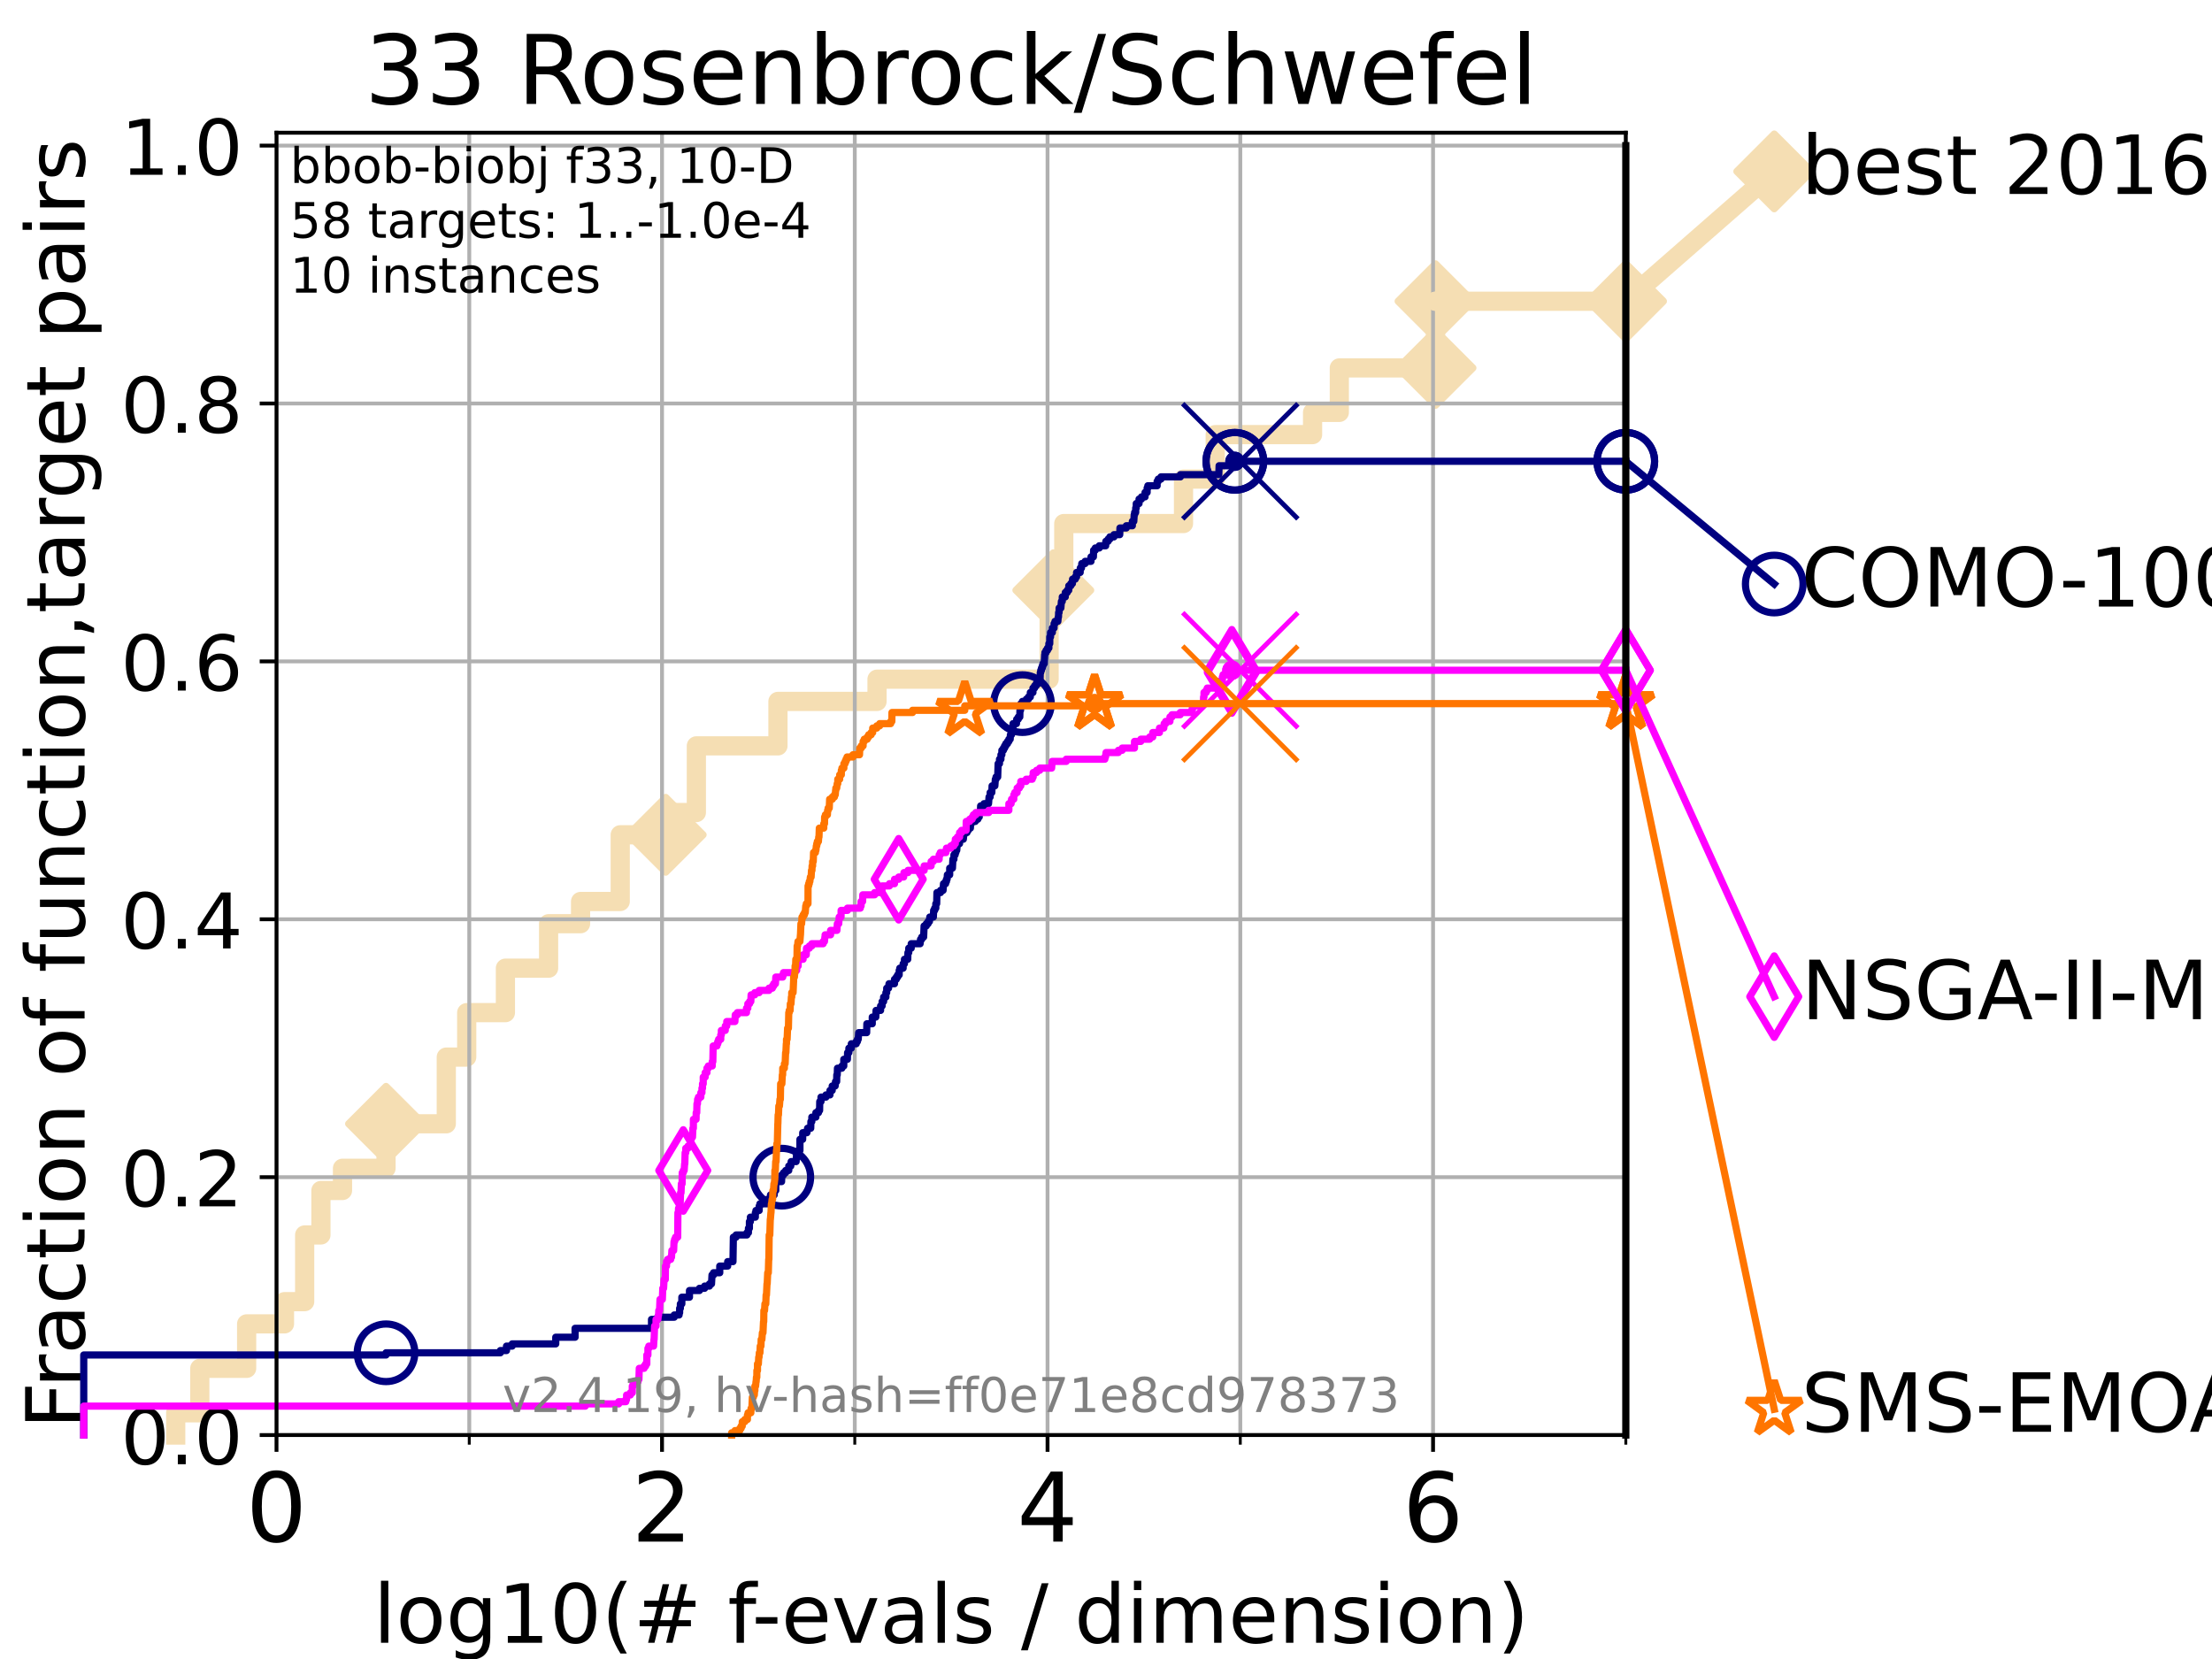 <?xml version="1.0" encoding="utf-8" standalone="no"?>
<!DOCTYPE svg PUBLIC "-//W3C//DTD SVG 1.1//EN"
  "http://www.w3.org/Graphics/SVG/1.1/DTD/svg11.dtd">
<!-- Created with matplotlib (https://matplotlib.org/) -->
<svg height="345.6pt" version="1.1" viewBox="0 0 460.8 345.6" width="460.8pt" xmlns="http://www.w3.org/2000/svg" xmlns:xlink="http://www.w3.org/1999/xlink">
 <defs>
  <style type="text/css">*{stroke-linecap:butt;stroke-linejoin:round;}</style>
 </defs>
 <g id="figure_1">
  <g id="patch_1">
   <path d="M 0 345.6 
L 460.8 345.6 
L 460.8 0 
L 0 0 
z
" style="fill:#ffffff;"/>
  </g>
  <g id="axes_1">
   <g id="patch_2">
    <path d="M 57.6 298.944 
L 338.688 298.944 
L 338.688 27.648 
L 57.6 27.648 
z
" style="fill:#ffffff;"/>
   </g>
   <g id="line2d_1">
    <path d="M 36.604 298.944 
L 36.604 294.313 
L 41.621 294.313 
L 41.621 285.05 
L 51.38 285.05 
L 51.38 275.788 
L 59.262 275.788 
L 59.262 271.157 
L 63.468 271.157 
L 63.468 257.263 
L 66.854 257.263 
L 66.854 248.001 
L 71.35 248.001 
L 71.35 243.37 
L 80.416 243.37 
L 80.416 234.107 
L 92.969 234.107 
L 92.969 220.214 
L 97.224 220.214 
L 97.224 210.951 
L 105.285 210.951 
L 105.285 201.689 
L 114.284 201.689 
L 114.284 192.426 
L 120.945 192.426 
L 120.945 187.795 
L 129.205 187.795 
L 129.205 173.901 
L 138.678 173.901 
L 138.678 169.27 
L 145.063 169.27 
L 145.063 155.377 
L 162.061 155.377 
L 162.061 146.114 
L 182.701 146.114 
L 182.701 141.483 
L 218.552 141.483 
L 218.552 127.589 
L 219.424 127.589 
L 219.424 122.958 
L 221.606 122.958 
L 221.606 109.065 
L 246.546 109.065 
L 246.546 99.802 
L 253.152 99.802 
L 253.152 90.54 
L 273.433 90.54 
L 273.433 85.909 
L 279.006 85.909 
L 279.006 76.646 
L 299.042 76.646 
L 299.042 62.753 
L 338.688 62.753 
" style="fill:none;stroke:#f5deb3;stroke-linecap:square;stroke-width:4;"/>
   </g>
   <g id="line2d_2">
    <defs>
     <path d="M 0 7.778 
L 7.778 0 
L 0 -7.778 
L -7.778 0 
z
" id="ma217ebf467" style="stroke:#f5deb3;stroke-linejoin:miter;stroke-width:1.5;"/>
    </defs>
    <g>
     <use style="fill:#f5deb3;stroke:#f5deb3;stroke-linejoin:miter;stroke-width:1.5;" x="80.416" xlink:href="#ma217ebf467" y="234.107"/>
     <use style="fill:#f5deb3;stroke:#f5deb3;stroke-linejoin:miter;stroke-width:1.5;" x="138.678" xlink:href="#ma217ebf467" y="173.901"/>
     <use style="fill:#f5deb3;stroke:#f5deb3;stroke-linejoin:miter;stroke-width:1.5;" x="219.424" xlink:href="#ma217ebf467" y="122.958"/>
     <use style="fill:#f5deb3;stroke:#f5deb3;stroke-linejoin:miter;stroke-width:1.5;" x="299.042" xlink:href="#ma217ebf467" y="76.646"/>
     <use style="fill:#f5deb3;stroke:#f5deb3;stroke-linejoin:miter;stroke-width:1.5;" x="299.042" xlink:href="#ma217ebf467" y="62.753"/>
     <use style="fill:#f5deb3;stroke:#f5deb3;stroke-linejoin:miter;stroke-width:1.5;" x="338.688" xlink:href="#ma217ebf467" y="62.753"/>
    </g>
   </g>
   <g id="line2d_3">
    <path style="fill:none;stroke:#f5deb3;stroke-linecap:square;stroke-width:4;"/>
    <g/>
   </g>
   <g id="line2d_4">
    <path d="M 338.688 62.753 
L 369.608 35.706 
" style="fill:none;stroke:#f5deb3;stroke-linecap:square;stroke-width:4;"/>
    <g>
     <use style="fill:#f5deb3;stroke:#f5deb3;stroke-linejoin:miter;stroke-width:1.5;" x="338.688" xlink:href="#ma217ebf467" y="62.753"/>
     <use style="fill:#f5deb3;stroke:#f5deb3;stroke-linejoin:miter;stroke-width:1.5;" x="369.608" xlink:href="#ma217ebf467" y="35.706"/>
    </g>
   </g>
   <g id="matplotlib.axis_1">
    <g id="xtick_1">
     <g id="line2d_5">
      <path clip-path="url(#p503f3d62c1)" d="M 57.6 298.944 
L 57.6 27.648 
" style="fill:none;stroke:#b0b0b0;stroke-linecap:square;stroke-width:0.8;"/>
     </g>
     <g id="line2d_6">
      <defs>
       <path d="M 0 0 
L 0 3.5 
" id="m9e9c202af3" style="stroke:#000000;stroke-width:0.8;"/>
      </defs>
      <g>
       <use style="stroke:#000000;stroke-width:0.8;" x="57.6" xlink:href="#m9e9c202af3" y="298.944"/>
      </g>
     </g>
     <g id="text_1">
      <!-- 0 -->
      <g transform="translate(51.237 321.141)scale(0.2 -0.2)">
       <defs>
        <path d="M 31.781 66.406 
Q 24.172 66.406 20.328 58.906 
Q 16.5 51.422 16.5 36.375 
Q 16.5 21.391 20.328 13.891 
Q 24.172 6.391 31.781 6.391 
Q 39.453 6.391 43.281 13.891 
Q 47.125 21.391 47.125 36.375 
Q 47.125 51.422 43.281 58.906 
Q 39.453 66.406 31.781 66.406 
z
M 31.781 74.219 
Q 44.047 74.219 50.516 64.516 
Q 56.984 54.828 56.984 36.375 
Q 56.984 17.969 50.516 8.266 
Q 44.047 -1.422 31.781 -1.422 
Q 19.531 -1.422 13.062 8.266 
Q 6.594 17.969 6.594 36.375 
Q 6.594 54.828 13.062 64.516 
Q 19.531 74.219 31.781 74.219 
z
" id="DejaVuSans-48"/>
       </defs>
       <use xlink:href="#DejaVuSans-48"/>
      </g>
     </g>
    </g>
    <g id="xtick_2">
     <g id="line2d_7">
      <path clip-path="url(#p503f3d62c1)" d="M 137.911 298.944 
L 137.911 27.648 
" style="fill:none;stroke:#b0b0b0;stroke-linecap:square;stroke-width:0.8;"/>
     </g>
     <g id="line2d_8">
      <g>
       <use style="stroke:#000000;stroke-width:0.8;" x="137.911" xlink:href="#m9e9c202af3" y="298.944"/>
      </g>
     </g>
     <g id="text_2">
      <!-- 2 -->
      <g transform="translate(131.548 321.141)scale(0.2 -0.2)">
       <defs>
        <path d="M 19.188 8.297 
L 53.609 8.297 
L 53.609 0 
L 7.328 0 
L 7.328 8.297 
Q 12.938 14.109 22.625 23.891 
Q 32.328 33.688 34.812 36.531 
Q 39.547 41.844 41.422 45.531 
Q 43.312 49.219 43.312 52.781 
Q 43.312 58.594 39.234 62.25 
Q 35.156 65.922 28.609 65.922 
Q 23.969 65.922 18.812 64.312 
Q 13.672 62.703 7.812 59.422 
L 7.812 69.391 
Q 13.766 71.781 18.938 73 
Q 24.125 74.219 28.422 74.219 
Q 39.75 74.219 46.484 68.547 
Q 53.219 62.891 53.219 53.422 
Q 53.219 48.922 51.531 44.891 
Q 49.859 40.875 45.406 35.406 
Q 44.188 33.984 37.641 27.219 
Q 31.109 20.453 19.188 8.297 
z
" id="DejaVuSans-50"/>
       </defs>
       <use xlink:href="#DejaVuSans-50"/>
      </g>
     </g>
    </g>
    <g id="xtick_3">
     <g id="line2d_9">
      <path clip-path="url(#p503f3d62c1)" d="M 218.222 298.944 
L 218.222 27.648 
" style="fill:none;stroke:#b0b0b0;stroke-linecap:square;stroke-width:0.8;"/>
     </g>
     <g id="line2d_10">
      <g>
       <use style="stroke:#000000;stroke-width:0.8;" x="218.222" xlink:href="#m9e9c202af3" y="298.944"/>
      </g>
     </g>
     <g id="text_3">
      <!-- 4 -->
      <g transform="translate(211.859 321.141)scale(0.2 -0.2)">
       <defs>
        <path d="M 37.797 64.312 
L 12.891 25.391 
L 37.797 25.391 
z
M 35.203 72.906 
L 47.609 72.906 
L 47.609 25.391 
L 58.016 25.391 
L 58.016 17.188 
L 47.609 17.188 
L 47.609 0 
L 37.797 0 
L 37.797 17.188 
L 4.891 17.188 
L 4.891 26.703 
z
" id="DejaVuSans-52"/>
       </defs>
       <use xlink:href="#DejaVuSans-52"/>
      </g>
     </g>
    </g>
    <g id="xtick_4">
     <g id="line2d_11">
      <path clip-path="url(#p503f3d62c1)" d="M 298.533 298.944 
L 298.533 27.648 
" style="fill:none;stroke:#b0b0b0;stroke-linecap:square;stroke-width:0.8;"/>
     </g>
     <g id="line2d_12">
      <g>
       <use style="stroke:#000000;stroke-width:0.8;" x="298.533" xlink:href="#m9e9c202af3" y="298.944"/>
      </g>
     </g>
     <g id="text_4">
      <!-- 6 -->
      <g transform="translate(292.17 321.141)scale(0.2 -0.2)">
       <defs>
        <path d="M 33.016 40.375 
Q 26.375 40.375 22.484 35.828 
Q 18.609 31.297 18.609 23.391 
Q 18.609 15.531 22.484 10.953 
Q 26.375 6.391 33.016 6.391 
Q 39.656 6.391 43.531 10.953 
Q 47.406 15.531 47.406 23.391 
Q 47.406 31.297 43.531 35.828 
Q 39.656 40.375 33.016 40.375 
z
M 52.594 71.297 
L 52.594 62.312 
Q 48.875 64.062 45.094 64.984 
Q 41.312 65.922 37.594 65.922 
Q 27.828 65.922 22.672 59.328 
Q 17.531 52.734 16.797 39.406 
Q 19.672 43.656 24.016 45.922 
Q 28.375 48.188 33.594 48.188 
Q 44.578 48.188 50.953 41.516 
Q 57.328 34.859 57.328 23.391 
Q 57.328 12.156 50.688 5.359 
Q 44.047 -1.422 33.016 -1.422 
Q 20.359 -1.422 13.672 8.266 
Q 6.984 17.969 6.984 36.375 
Q 6.984 53.656 15.188 63.938 
Q 23.391 74.219 37.203 74.219 
Q 40.922 74.219 44.703 73.484 
Q 48.484 72.75 52.594 71.297 
z
" id="DejaVuSans-54"/>
       </defs>
       <use xlink:href="#DejaVuSans-54"/>
      </g>
     </g>
    </g>
    <g id="xtick_5">
     <g id="line2d_13">
      <path clip-path="url(#p503f3d62c1)" d="M 97.755 298.944 
L 97.755 27.648 
" style="fill:none;stroke:#b0b0b0;stroke-linecap:square;stroke-width:0.8;"/>
     </g>
     <g id="line2d_14">
      <defs>
       <path d="M 0 0 
L 0 2 
" id="m23de6825d8" style="stroke:#000000;stroke-width:0.6;"/>
      </defs>
      <g>
       <use style="stroke:#000000;stroke-width:0.6;" x="97.755" xlink:href="#m23de6825d8" y="298.944"/>
      </g>
     </g>
    </g>
    <g id="xtick_6">
     <g id="line2d_15">
      <path clip-path="url(#p503f3d62c1)" d="M 178.066 298.944 
L 178.066 27.648 
" style="fill:none;stroke:#b0b0b0;stroke-linecap:square;stroke-width:0.8;"/>
     </g>
     <g id="line2d_16">
      <g>
       <use style="stroke:#000000;stroke-width:0.6;" x="178.066" xlink:href="#m23de6825d8" y="298.944"/>
      </g>
     </g>
    </g>
    <g id="xtick_7">
     <g id="line2d_17">
      <path clip-path="url(#p503f3d62c1)" d="M 258.377 298.944 
L 258.377 27.648 
" style="fill:none;stroke:#b0b0b0;stroke-linecap:square;stroke-width:0.8;"/>
     </g>
     <g id="line2d_18">
      <g>
       <use style="stroke:#000000;stroke-width:0.6;" x="258.377" xlink:href="#m23de6825d8" y="298.944"/>
      </g>
     </g>
    </g>
    <g id="xtick_8">
     <g id="line2d_19">
      <path clip-path="url(#p503f3d62c1)" d="M 338.688 298.944 
L 338.688 27.648 
" style="fill:none;stroke:#b0b0b0;stroke-linecap:square;stroke-width:0.8;"/>
     </g>
     <g id="line2d_20">
      <g>
       <use style="stroke:#000000;stroke-width:0.6;" x="338.688" xlink:href="#m23de6825d8" y="298.944"/>
      </g>
     </g>
    </g>
    <g id="text_5">
     <!-- log10(# f-evals / dimension) -->
     <g transform="translate(77.764 342.218)scale(0.17 -0.17)">
      <defs>
       <path d="M 9.422 75.984 
L 18.406 75.984 
L 18.406 0 
L 9.422 0 
z
" id="DejaVuSans-108"/>
       <path d="M 30.609 48.391 
Q 23.391 48.391 19.188 42.75 
Q 14.984 37.109 14.984 27.297 
Q 14.984 17.484 19.156 11.844 
Q 23.344 6.203 30.609 6.203 
Q 37.797 6.203 41.984 11.859 
Q 46.188 17.531 46.188 27.297 
Q 46.188 37.016 41.984 42.703 
Q 37.797 48.391 30.609 48.391 
z
M 30.609 56 
Q 42.328 56 49.016 48.375 
Q 55.719 40.766 55.719 27.297 
Q 55.719 13.875 49.016 6.219 
Q 42.328 -1.422 30.609 -1.422 
Q 18.844 -1.422 12.172 6.219 
Q 5.516 13.875 5.516 27.297 
Q 5.516 40.766 12.172 48.375 
Q 18.844 56 30.609 56 
z
" id="DejaVuSans-111"/>
       <path d="M 45.406 27.984 
Q 45.406 37.75 41.375 43.109 
Q 37.359 48.484 30.078 48.484 
Q 22.859 48.484 18.828 43.109 
Q 14.797 37.75 14.797 27.984 
Q 14.797 18.266 18.828 12.891 
Q 22.859 7.516 30.078 7.516 
Q 37.359 7.516 41.375 12.891 
Q 45.406 18.266 45.406 27.984 
z
M 54.391 6.781 
Q 54.391 -7.172 48.188 -13.984 
Q 42 -20.797 29.203 -20.797 
Q 24.469 -20.797 20.266 -20.094 
Q 16.062 -19.391 12.109 -17.922 
L 12.109 -9.188 
Q 16.062 -11.328 19.922 -12.344 
Q 23.781 -13.375 27.781 -13.375 
Q 36.625 -13.375 41.016 -8.766 
Q 45.406 -4.156 45.406 5.172 
L 45.406 9.625 
Q 42.625 4.781 38.281 2.391 
Q 33.938 0 27.875 0 
Q 17.828 0 11.672 7.656 
Q 5.516 15.328 5.516 27.984 
Q 5.516 40.672 11.672 48.328 
Q 17.828 56 27.875 56 
Q 33.938 56 38.281 53.609 
Q 42.625 51.219 45.406 46.391 
L 45.406 54.688 
L 54.391 54.688 
z
" id="DejaVuSans-103"/>
       <path d="M 12.406 8.297 
L 28.516 8.297 
L 28.516 63.922 
L 10.984 60.406 
L 10.984 69.391 
L 28.422 72.906 
L 38.281 72.906 
L 38.281 8.297 
L 54.391 8.297 
L 54.391 0 
L 12.406 0 
z
" id="DejaVuSans-49"/>
       <path d="M 31 75.875 
Q 24.469 64.656 21.281 53.656 
Q 18.109 42.672 18.109 31.391 
Q 18.109 20.125 21.312 9.062 
Q 24.516 -2 31 -13.188 
L 23.188 -13.188 
Q 15.875 -1.703 12.234 9.375 
Q 8.594 20.453 8.594 31.391 
Q 8.594 42.281 12.203 53.312 
Q 15.828 64.359 23.188 75.875 
z
" id="DejaVuSans-40"/>
       <path d="M 51.125 44 
L 36.922 44 
L 32.812 27.688 
L 47.125 27.688 
z
M 43.797 71.781 
L 38.719 51.516 
L 52.984 51.516 
L 58.109 71.781 
L 65.922 71.781 
L 60.891 51.516 
L 76.125 51.516 
L 76.125 44 
L 58.984 44 
L 54.984 27.688 
L 70.516 27.688 
L 70.516 20.219 
L 53.078 20.219 
L 48 0 
L 40.188 0 
L 45.219 20.219 
L 30.906 20.219 
L 25.875 0 
L 18.016 0 
L 23.094 20.219 
L 7.719 20.219 
L 7.719 27.688 
L 24.906 27.688 
L 29 44 
L 13.281 44 
L 13.281 51.516 
L 30.906 51.516 
L 35.891 71.781 
z
" id="DejaVuSans-35"/>
       <path id="DejaVuSans-32"/>
       <path d="M 37.109 75.984 
L 37.109 68.5 
L 28.516 68.5 
Q 23.688 68.5 21.797 66.547 
Q 19.922 64.594 19.922 59.516 
L 19.922 54.688 
L 34.719 54.688 
L 34.719 47.703 
L 19.922 47.703 
L 19.922 0 
L 10.891 0 
L 10.891 47.703 
L 2.297 47.703 
L 2.297 54.688 
L 10.891 54.688 
L 10.891 58.5 
Q 10.891 67.625 15.141 71.797 
Q 19.391 75.984 28.609 75.984 
z
" id="DejaVuSans-102"/>
       <path d="M 4.891 31.391 
L 31.203 31.391 
L 31.203 23.391 
L 4.891 23.391 
z
" id="DejaVuSans-45"/>
       <path d="M 56.203 29.594 
L 56.203 25.203 
L 14.891 25.203 
Q 15.484 15.922 20.484 11.062 
Q 25.484 6.203 34.422 6.203 
Q 39.594 6.203 44.453 7.469 
Q 49.312 8.734 54.109 11.281 
L 54.109 2.781 
Q 49.266 0.734 44.188 -0.344 
Q 39.109 -1.422 33.891 -1.422 
Q 20.797 -1.422 13.156 6.188 
Q 5.516 13.812 5.516 26.812 
Q 5.516 40.234 12.766 48.109 
Q 20.016 56 32.328 56 
Q 43.359 56 49.781 48.891 
Q 56.203 41.797 56.203 29.594 
z
M 47.219 32.234 
Q 47.125 39.594 43.094 43.984 
Q 39.062 48.391 32.422 48.391 
Q 24.906 48.391 20.391 44.141 
Q 15.875 39.891 15.188 32.172 
z
" id="DejaVuSans-101"/>
       <path d="M 2.984 54.688 
L 12.5 54.688 
L 29.594 8.797 
L 46.688 54.688 
L 56.203 54.688 
L 35.688 0 
L 23.484 0 
z
" id="DejaVuSans-118"/>
       <path d="M 34.281 27.484 
Q 23.391 27.484 19.188 25 
Q 14.984 22.516 14.984 16.5 
Q 14.984 11.719 18.141 8.906 
Q 21.297 6.109 26.703 6.109 
Q 34.188 6.109 38.703 11.406 
Q 43.219 16.703 43.219 25.484 
L 43.219 27.484 
z
M 52.203 31.203 
L 52.203 0 
L 43.219 0 
L 43.219 8.297 
Q 40.141 3.328 35.547 0.953 
Q 30.953 -1.422 24.312 -1.422 
Q 15.922 -1.422 10.953 3.297 
Q 6 8.016 6 15.922 
Q 6 25.141 12.172 29.828 
Q 18.359 34.516 30.609 34.516 
L 43.219 34.516 
L 43.219 35.406 
Q 43.219 41.609 39.141 45 
Q 35.062 48.391 27.688 48.391 
Q 23 48.391 18.547 47.266 
Q 14.109 46.141 10.016 43.891 
L 10.016 52.203 
Q 14.938 54.109 19.578 55.047 
Q 24.219 56 28.609 56 
Q 40.484 56 46.344 49.844 
Q 52.203 43.703 52.203 31.203 
z
" id="DejaVuSans-97"/>
       <path d="M 44.281 53.078 
L 44.281 44.578 
Q 40.484 46.531 36.375 47.5 
Q 32.281 48.484 27.875 48.484 
Q 21.188 48.484 17.844 46.438 
Q 14.5 44.391 14.5 40.281 
Q 14.5 37.156 16.891 35.375 
Q 19.281 33.594 26.516 31.984 
L 29.594 31.297 
Q 39.156 29.25 43.188 25.516 
Q 47.219 21.781 47.219 15.094 
Q 47.219 7.469 41.188 3.016 
Q 35.156 -1.422 24.609 -1.422 
Q 20.219 -1.422 15.453 -0.562 
Q 10.688 0.297 5.422 2 
L 5.422 11.281 
Q 10.406 8.688 15.234 7.391 
Q 20.062 6.109 24.812 6.109 
Q 31.156 6.109 34.562 8.281 
Q 37.984 10.453 37.984 14.406 
Q 37.984 18.062 35.516 20.016 
Q 33.062 21.969 24.703 23.781 
L 21.578 24.516 
Q 13.234 26.266 9.516 29.906 
Q 5.812 33.547 5.812 39.891 
Q 5.812 47.609 11.281 51.797 
Q 16.75 56 26.812 56 
Q 31.781 56 36.172 55.266 
Q 40.578 54.547 44.281 53.078 
z
" id="DejaVuSans-115"/>
       <path d="M 25.391 72.906 
L 33.688 72.906 
L 8.297 -9.281 
L 0 -9.281 
z
" id="DejaVuSans-47"/>
       <path d="M 45.406 46.391 
L 45.406 75.984 
L 54.391 75.984 
L 54.391 0 
L 45.406 0 
L 45.406 8.203 
Q 42.578 3.328 38.25 0.953 
Q 33.938 -1.422 27.875 -1.422 
Q 17.969 -1.422 11.734 6.484 
Q 5.516 14.406 5.516 27.297 
Q 5.516 40.188 11.734 48.094 
Q 17.969 56 27.875 56 
Q 33.938 56 38.25 53.625 
Q 42.578 51.266 45.406 46.391 
z
M 14.797 27.297 
Q 14.797 17.391 18.875 11.75 
Q 22.953 6.109 30.078 6.109 
Q 37.203 6.109 41.297 11.75 
Q 45.406 17.391 45.406 27.297 
Q 45.406 37.203 41.297 42.844 
Q 37.203 48.484 30.078 48.484 
Q 22.953 48.484 18.875 42.844 
Q 14.797 37.203 14.797 27.297 
z
" id="DejaVuSans-100"/>
       <path d="M 9.422 54.688 
L 18.406 54.688 
L 18.406 0 
L 9.422 0 
z
M 9.422 75.984 
L 18.406 75.984 
L 18.406 64.594 
L 9.422 64.594 
z
" id="DejaVuSans-105"/>
       <path d="M 52 44.188 
Q 55.375 50.25 60.062 53.125 
Q 64.75 56 71.094 56 
Q 79.641 56 84.281 50.016 
Q 88.922 44.047 88.922 33.016 
L 88.922 0 
L 79.891 0 
L 79.891 32.719 
Q 79.891 40.578 77.094 44.375 
Q 74.312 48.188 68.609 48.188 
Q 61.625 48.188 57.562 43.547 
Q 53.516 38.922 53.516 30.906 
L 53.516 0 
L 44.484 0 
L 44.484 32.719 
Q 44.484 40.625 41.703 44.406 
Q 38.922 48.188 33.109 48.188 
Q 26.219 48.188 22.156 43.531 
Q 18.109 38.875 18.109 30.906 
L 18.109 0 
L 9.078 0 
L 9.078 54.688 
L 18.109 54.688 
L 18.109 46.188 
Q 21.188 51.219 25.484 53.609 
Q 29.781 56 35.688 56 
Q 41.656 56 45.828 52.969 
Q 50 49.953 52 44.188 
z
" id="DejaVuSans-109"/>
       <path d="M 54.891 33.016 
L 54.891 0 
L 45.906 0 
L 45.906 32.719 
Q 45.906 40.484 42.875 44.328 
Q 39.844 48.188 33.797 48.188 
Q 26.516 48.188 22.312 43.547 
Q 18.109 38.922 18.109 30.906 
L 18.109 0 
L 9.078 0 
L 9.078 54.688 
L 18.109 54.688 
L 18.109 46.188 
Q 21.344 51.125 25.703 53.562 
Q 30.078 56 35.797 56 
Q 45.219 56 50.047 50.172 
Q 54.891 44.344 54.891 33.016 
z
" id="DejaVuSans-110"/>
       <path d="M 8.016 75.875 
L 15.828 75.875 
Q 23.141 64.359 26.781 53.312 
Q 30.422 42.281 30.422 31.391 
Q 30.422 20.453 26.781 9.375 
Q 23.141 -1.703 15.828 -13.188 
L 8.016 -13.188 
Q 14.5 -2 17.703 9.062 
Q 20.906 20.125 20.906 31.391 
Q 20.906 42.672 17.703 53.656 
Q 14.5 64.656 8.016 75.875 
z
" id="DejaVuSans-41"/>
      </defs>
      <use xlink:href="#DejaVuSans-108"/>
      <use x="27.783" xlink:href="#DejaVuSans-111"/>
      <use x="88.965" xlink:href="#DejaVuSans-103"/>
      <use x="152.441" xlink:href="#DejaVuSans-49"/>
      <use x="216.064" xlink:href="#DejaVuSans-48"/>
      <use x="279.688" xlink:href="#DejaVuSans-40"/>
      <use x="318.701" xlink:href="#DejaVuSans-35"/>
      <use x="402.49" xlink:href="#DejaVuSans-32"/>
      <use x="434.277" xlink:href="#DejaVuSans-102"/>
      <use x="463.982" xlink:href="#DejaVuSans-45"/>
      <use x="500.066" xlink:href="#DejaVuSans-101"/>
      <use x="561.59" xlink:href="#DejaVuSans-118"/>
      <use x="620.77" xlink:href="#DejaVuSans-97"/>
      <use x="682.049" xlink:href="#DejaVuSans-108"/>
      <use x="709.832" xlink:href="#DejaVuSans-115"/>
      <use x="761.932" xlink:href="#DejaVuSans-32"/>
      <use x="793.719" xlink:href="#DejaVuSans-47"/>
      <use x="827.41" xlink:href="#DejaVuSans-32"/>
      <use x="859.197" xlink:href="#DejaVuSans-100"/>
      <use x="922.674" xlink:href="#DejaVuSans-105"/>
      <use x="950.457" xlink:href="#DejaVuSans-109"/>
      <use x="1047.869" xlink:href="#DejaVuSans-101"/>
      <use x="1109.393" xlink:href="#DejaVuSans-110"/>
      <use x="1172.771" xlink:href="#DejaVuSans-115"/>
      <use x="1224.871" xlink:href="#DejaVuSans-105"/>
      <use x="1252.654" xlink:href="#DejaVuSans-111"/>
      <use x="1313.836" xlink:href="#DejaVuSans-110"/>
      <use x="1377.215" xlink:href="#DejaVuSans-41"/>
     </g>
    </g>
   </g>
   <g id="matplotlib.axis_2">
    <g id="ytick_1">
     <g id="line2d_21">
      <path clip-path="url(#p503f3d62c1)" d="M 57.6 298.944 
L 338.688 298.944 
" style="fill:none;stroke:#b0b0b0;stroke-linecap:square;stroke-width:0.8;"/>
     </g>
     <g id="line2d_22">
      <defs>
       <path d="M 0 0 
L -3.5 0 
" id="mb0355785d0" style="stroke:#000000;stroke-width:0.8;"/>
      </defs>
      <g>
       <use style="stroke:#000000;stroke-width:0.8;" x="57.6" xlink:href="#mb0355785d0" y="298.944"/>
      </g>
     </g>
     <g id="text_6">
      <!-- 0.0 -->
      <g transform="translate(25.155 305.023)scale(0.16 -0.16)">
       <defs>
        <path d="M 10.688 12.406 
L 21 12.406 
L 21 0 
L 10.688 0 
z
" id="DejaVuSans-46"/>
       </defs>
       <use xlink:href="#DejaVuSans-48"/>
       <use x="63.623" xlink:href="#DejaVuSans-46"/>
       <use x="95.41" xlink:href="#DejaVuSans-48"/>
      </g>
     </g>
    </g>
    <g id="ytick_2">
     <g id="line2d_23">
      <path clip-path="url(#p503f3d62c1)" d="M 57.6 245.222 
L 338.688 245.222 
" style="fill:none;stroke:#b0b0b0;stroke-linecap:square;stroke-width:0.8;"/>
     </g>
     <g id="line2d_24">
      <g>
       <use style="stroke:#000000;stroke-width:0.8;" x="57.6" xlink:href="#mb0355785d0" y="245.222"/>
      </g>
     </g>
     <g id="text_7">
      <!-- 0.2 -->
      <g transform="translate(25.155 251.301)scale(0.16 -0.16)">
       <use xlink:href="#DejaVuSans-48"/>
       <use x="63.623" xlink:href="#DejaVuSans-46"/>
       <use x="95.41" xlink:href="#DejaVuSans-50"/>
      </g>
     </g>
    </g>
    <g id="ytick_3">
     <g id="line2d_25">
      <path clip-path="url(#p503f3d62c1)" d="M 57.6 191.5 
L 338.688 191.5 
" style="fill:none;stroke:#b0b0b0;stroke-linecap:square;stroke-width:0.8;"/>
     </g>
     <g id="line2d_26">
      <g>
       <use style="stroke:#000000;stroke-width:0.8;" x="57.6" xlink:href="#mb0355785d0" y="191.5"/>
      </g>
     </g>
     <g id="text_8">
      <!-- 0.4 -->
      <g transform="translate(25.155 197.579)scale(0.16 -0.16)">
       <use xlink:href="#DejaVuSans-48"/>
       <use x="63.623" xlink:href="#DejaVuSans-46"/>
       <use x="95.41" xlink:href="#DejaVuSans-52"/>
      </g>
     </g>
    </g>
    <g id="ytick_4">
     <g id="line2d_27">
      <path clip-path="url(#p503f3d62c1)" d="M 57.6 137.778 
L 338.688 137.778 
" style="fill:none;stroke:#b0b0b0;stroke-linecap:square;stroke-width:0.8;"/>
     </g>
     <g id="line2d_28">
      <g>
       <use style="stroke:#000000;stroke-width:0.8;" x="57.6" xlink:href="#mb0355785d0" y="137.778"/>
      </g>
     </g>
     <g id="text_9">
      <!-- 0.6 -->
      <g transform="translate(25.155 143.857)scale(0.16 -0.16)">
       <use xlink:href="#DejaVuSans-48"/>
       <use x="63.623" xlink:href="#DejaVuSans-46"/>
       <use x="95.41" xlink:href="#DejaVuSans-54"/>
      </g>
     </g>
    </g>
    <g id="ytick_5">
     <g id="line2d_29">
      <path clip-path="url(#p503f3d62c1)" d="M 57.6 84.056 
L 338.688 84.056 
" style="fill:none;stroke:#b0b0b0;stroke-linecap:square;stroke-width:0.8;"/>
     </g>
     <g id="line2d_30">
      <g>
       <use style="stroke:#000000;stroke-width:0.8;" x="57.6" xlink:href="#mb0355785d0" y="84.056"/>
      </g>
     </g>
     <g id="text_10">
      <!-- 0.8 -->
      <g transform="translate(25.155 90.135)scale(0.16 -0.16)">
       <defs>
        <path d="M 31.781 34.625 
Q 24.75 34.625 20.719 30.859 
Q 16.703 27.094 16.703 20.516 
Q 16.703 13.922 20.719 10.156 
Q 24.75 6.391 31.781 6.391 
Q 38.812 6.391 42.859 10.172 
Q 46.922 13.969 46.922 20.516 
Q 46.922 27.094 42.891 30.859 
Q 38.875 34.625 31.781 34.625 
z
M 21.922 38.812 
Q 15.578 40.375 12.031 44.719 
Q 8.5 49.078 8.5 55.328 
Q 8.5 64.062 14.719 69.141 
Q 20.953 74.219 31.781 74.219 
Q 42.672 74.219 48.875 69.141 
Q 55.078 64.062 55.078 55.328 
Q 55.078 49.078 51.531 44.719 
Q 48 40.375 41.703 38.812 
Q 48.828 37.156 52.797 32.312 
Q 56.781 27.484 56.781 20.516 
Q 56.781 9.906 50.312 4.234 
Q 43.844 -1.422 31.781 -1.422 
Q 19.734 -1.422 13.25 4.234 
Q 6.781 9.906 6.781 20.516 
Q 6.781 27.484 10.781 32.312 
Q 14.797 37.156 21.922 38.812 
z
M 18.312 54.391 
Q 18.312 48.734 21.844 45.562 
Q 25.391 42.391 31.781 42.391 
Q 38.141 42.391 41.719 45.562 
Q 45.312 48.734 45.312 54.391 
Q 45.312 60.062 41.719 63.234 
Q 38.141 66.406 31.781 66.406 
Q 25.391 66.406 21.844 63.234 
Q 18.312 60.062 18.312 54.391 
z
" id="DejaVuSans-56"/>
       </defs>
       <use xlink:href="#DejaVuSans-48"/>
       <use x="63.623" xlink:href="#DejaVuSans-46"/>
       <use x="95.41" xlink:href="#DejaVuSans-56"/>
      </g>
     </g>
    </g>
    <g id="ytick_6">
     <g id="line2d_31">
      <path clip-path="url(#p503f3d62c1)" d="M 57.6 30.334 
L 338.688 30.334 
" style="fill:none;stroke:#b0b0b0;stroke-linecap:square;stroke-width:0.8;"/>
     </g>
     <g id="line2d_32">
      <g>
       <use style="stroke:#000000;stroke-width:0.8;" x="57.6" xlink:href="#mb0355785d0" y="30.334"/>
      </g>
     </g>
     <g id="text_11">
      <!-- 1.0 -->
      <g transform="translate(25.155 36.413)scale(0.16 -0.16)">
       <use xlink:href="#DejaVuSans-49"/>
       <use x="63.623" xlink:href="#DejaVuSans-46"/>
       <use x="95.41" xlink:href="#DejaVuSans-48"/>
      </g>
     </g>
    </g>
    <g id="text_12">
     <!-- Fraction of function,target pairs -->
     <g transform="translate(17.62 297.681)rotate(-90)scale(0.17 -0.17)">
      <defs>
       <path d="M 9.812 72.906 
L 51.703 72.906 
L 51.703 64.594 
L 19.672 64.594 
L 19.672 43.109 
L 48.578 43.109 
L 48.578 34.812 
L 19.672 34.812 
L 19.672 0 
L 9.812 0 
z
" id="DejaVuSans-70"/>
       <path d="M 41.109 46.297 
Q 39.594 47.172 37.812 47.578 
Q 36.031 48 33.891 48 
Q 26.266 48 22.188 43.047 
Q 18.109 38.094 18.109 28.812 
L 18.109 0 
L 9.078 0 
L 9.078 54.688 
L 18.109 54.688 
L 18.109 46.188 
Q 20.953 51.172 25.484 53.578 
Q 30.031 56 36.531 56 
Q 37.453 56 38.578 55.875 
Q 39.703 55.766 41.062 55.516 
z
" id="DejaVuSans-114"/>
       <path d="M 48.781 52.594 
L 48.781 44.188 
Q 44.969 46.297 41.141 47.344 
Q 37.312 48.391 33.406 48.391 
Q 24.656 48.391 19.812 42.844 
Q 14.984 37.312 14.984 27.297 
Q 14.984 17.281 19.812 11.734 
Q 24.656 6.203 33.406 6.203 
Q 37.312 6.203 41.141 7.25 
Q 44.969 8.297 48.781 10.406 
L 48.781 2.094 
Q 45.016 0.344 40.984 -0.531 
Q 36.969 -1.422 32.422 -1.422 
Q 20.062 -1.422 12.781 6.344 
Q 5.516 14.109 5.516 27.297 
Q 5.516 40.672 12.859 48.328 
Q 20.219 56 33.016 56 
Q 37.156 56 41.109 55.141 
Q 45.062 54.297 48.781 52.594 
z
" id="DejaVuSans-99"/>
       <path d="M 18.312 70.219 
L 18.312 54.688 
L 36.812 54.688 
L 36.812 47.703 
L 18.312 47.703 
L 18.312 18.016 
Q 18.312 11.328 20.141 9.422 
Q 21.969 7.516 27.594 7.516 
L 36.812 7.516 
L 36.812 0 
L 27.594 0 
Q 17.188 0 13.234 3.875 
Q 9.281 7.766 9.281 18.016 
L 9.281 47.703 
L 2.688 47.703 
L 2.688 54.688 
L 9.281 54.688 
L 9.281 70.219 
z
" id="DejaVuSans-116"/>
       <path d="M 8.5 21.578 
L 8.5 54.688 
L 17.484 54.688 
L 17.484 21.922 
Q 17.484 14.156 20.5 10.266 
Q 23.531 6.391 29.594 6.391 
Q 36.859 6.391 41.078 11.031 
Q 45.312 15.672 45.312 23.688 
L 45.312 54.688 
L 54.297 54.688 
L 54.297 0 
L 45.312 0 
L 45.312 8.406 
Q 42.047 3.422 37.719 1 
Q 33.406 -1.422 27.688 -1.422 
Q 18.266 -1.422 13.375 4.438 
Q 8.5 10.297 8.5 21.578 
z
M 31.109 56 
z
" id="DejaVuSans-117"/>
       <path d="M 11.719 12.406 
L 22.016 12.406 
L 22.016 4 
L 14.016 -11.625 
L 7.719 -11.625 
L 11.719 4 
z
" id="DejaVuSans-44"/>
       <path d="M 18.109 8.203 
L 18.109 -20.797 
L 9.078 -20.797 
L 9.078 54.688 
L 18.109 54.688 
L 18.109 46.391 
Q 20.953 51.266 25.266 53.625 
Q 29.594 56 35.594 56 
Q 45.562 56 51.781 48.094 
Q 58.016 40.188 58.016 27.297 
Q 58.016 14.406 51.781 6.484 
Q 45.562 -1.422 35.594 -1.422 
Q 29.594 -1.422 25.266 0.953 
Q 20.953 3.328 18.109 8.203 
z
M 48.688 27.297 
Q 48.688 37.203 44.609 42.844 
Q 40.531 48.484 33.406 48.484 
Q 26.266 48.484 22.188 42.844 
Q 18.109 37.203 18.109 27.297 
Q 18.109 17.391 22.188 11.75 
Q 26.266 6.109 33.406 6.109 
Q 40.531 6.109 44.609 11.75 
Q 48.688 17.391 48.688 27.297 
z
" id="DejaVuSans-112"/>
      </defs>
      <use xlink:href="#DejaVuSans-70"/>
      <use x="50.27" xlink:href="#DejaVuSans-114"/>
      <use x="91.383" xlink:href="#DejaVuSans-97"/>
      <use x="152.662" xlink:href="#DejaVuSans-99"/>
      <use x="207.643" xlink:href="#DejaVuSans-116"/>
      <use x="246.852" xlink:href="#DejaVuSans-105"/>
      <use x="274.635" xlink:href="#DejaVuSans-111"/>
      <use x="335.816" xlink:href="#DejaVuSans-110"/>
      <use x="399.195" xlink:href="#DejaVuSans-32"/>
      <use x="430.982" xlink:href="#DejaVuSans-111"/>
      <use x="492.164" xlink:href="#DejaVuSans-102"/>
      <use x="527.369" xlink:href="#DejaVuSans-32"/>
      <use x="559.156" xlink:href="#DejaVuSans-102"/>
      <use x="594.361" xlink:href="#DejaVuSans-117"/>
      <use x="657.74" xlink:href="#DejaVuSans-110"/>
      <use x="721.119" xlink:href="#DejaVuSans-99"/>
      <use x="776.1" xlink:href="#DejaVuSans-116"/>
      <use x="815.309" xlink:href="#DejaVuSans-105"/>
      <use x="843.092" xlink:href="#DejaVuSans-111"/>
      <use x="904.273" xlink:href="#DejaVuSans-110"/>
      <use x="967.652" xlink:href="#DejaVuSans-44"/>
      <use x="999.439" xlink:href="#DejaVuSans-116"/>
      <use x="1038.648" xlink:href="#DejaVuSans-97"/>
      <use x="1099.928" xlink:href="#DejaVuSans-114"/>
      <use x="1139.291" xlink:href="#DejaVuSans-103"/>
      <use x="1202.768" xlink:href="#DejaVuSans-101"/>
      <use x="1264.291" xlink:href="#DejaVuSans-116"/>
      <use x="1303.5" xlink:href="#DejaVuSans-32"/>
      <use x="1335.287" xlink:href="#DejaVuSans-112"/>
      <use x="1398.764" xlink:href="#DejaVuSans-97"/>
      <use x="1460.043" xlink:href="#DejaVuSans-105"/>
      <use x="1487.826" xlink:href="#DejaVuSans-114"/>
      <use x="1528.939" xlink:href="#DejaVuSans-115"/>
     </g>
    </g>
   </g>
   <g id="line2d_33">
    <defs>
     <path d="M 0 1.5 
C 0.398 1.5 0.779 1.342 1.061 1.061 
C 1.342 0.779 1.5 0.398 1.5 0 
C 1.5 -0.398 1.342 -0.779 1.061 -1.061 
C 0.779 -1.342 0.398 -1.5 0 -1.5 
C -0.398 -1.5 -0.779 -1.342 -1.061 -1.061 
C -1.342 -0.779 -1.5 -0.398 -1.5 0 
C -1.5 0.398 -1.342 0.779 -1.061 1.061 
C -0.779 1.342 -0.398 1.5 0 1.5 
z
" id="m60fb5a872e" style="stroke:#f5deb3;"/>
    </defs>
    <g>
     <use style="fill:#f5deb3;stroke:#f5deb3;" x="299.042" xlink:href="#m60fb5a872e" y="62.753"/>
     <use style="fill:#f5deb3;stroke:#f5deb3;" x="299.042" xlink:href="#m60fb5a872e" y="62.753"/>
    </g>
   </g>
   <g id="line2d_34">
    <defs>
     <path d="M 0 1.5 
C 0.398 1.5 0.779 1.342 1.061 1.061 
C 1.342 0.779 1.5 0.398 1.5 0 
C 1.5 -0.398 1.342 -0.779 1.061 -1.061 
C 0.779 -1.342 0.398 -1.5 0 -1.5 
C -0.398 -1.5 -0.779 -1.342 -1.061 -1.061 
C -1.342 -0.779 -1.5 -0.398 -1.5 0 
C -1.5 0.398 -1.342 0.779 -1.061 1.061 
C -0.779 1.342 -0.398 1.5 0 1.5 
z
" id="ma9fde78021" style="stroke:#000080;"/>
    </defs>
    <g>
     <use style="fill:#000080;stroke:#000080;" x="257.242" xlink:href="#ma9fde78021" y="96.097"/>
     <use style="fill:#000080;stroke:#000080;" x="257.242" xlink:href="#ma9fde78021" y="96.097"/>
    </g>
   </g>
   <g id="line2d_35">
    <path d="M 17.445 298.944 
L 17.445 282.272 
L 80.416 282.272 
L 80.416 281.809 
L 104.235 281.809 
L 104.235 281.345 
L 105.51 281.345 
L 105.51 280.419 
L 106.699 280.419 
L 106.699 279.956 
L 115.773 279.956 
L 115.773 278.567 
L 119.801 278.567 
L 119.801 276.714 
L 135.721 276.714 
L 135.721 274.862 
L 136.98 274.862 
L 136.98 274.399 
L 140.454 274.399 
L 140.454 273.935 
L 141.464 273.935 
L 141.464 273.472 
L 141.578 273.472 
L 141.578 272.546 
L 141.732 272.546 
L 141.732 271.62 
L 142.038 271.62 
L 142.038 270.231 
L 143.629 270.231 
L 143.629 268.841 
L 145.711 268.841 
L 145.711 268.378 
L 146.781 268.378 
L 146.781 267.915 
L 147.789 267.915 
L 147.789 267.452 
L 148.219 267.452 
L 148.325 265.599 
L 148.639 265.599 
L 148.639 265.136 
L 149.938 265.136 
L 149.938 263.747 
L 151.589 263.747 
L 151.589 262.821 
L 152.692 262.821 
L 152.774 257.726 
L 153.338 257.726 
L 153.338 257.263 
L 155.597 257.263 
L 155.597 256.8 
L 155.91 256.8 
L 155.91 255.874 
L 156.114 255.874 
L 156.114 254.484 
L 156.316 254.484 
L 156.316 253.558 
L 157.352 253.558 
L 157.352 252.632 
L 157.478 252.632 
L 157.478 252.169 
L 158.152 252.169 
L 158.152 251.243 
L 158.299 251.243 
L 158.299 250.779 
L 159.818 250.779 
L 159.818 249.853 
L 160.456 249.853 
L 160.504 248.927 
L 161.279 248.927 
L 161.279 248.001 
L 161.609 248.001 
L 161.609 246.148 
L 162.817 246.148 
L 162.863 244.759 
L 163.226 244.759 
L 163.226 244.296 
L 163.67 244.296 
L 163.67 243.833 
L 164.314 243.833 
L 164.314 242.906 
L 164.731 242.906 
L 164.814 241.98 
L 165.849 241.98 
L 165.926 240.591 
L 166.307 240.591 
L 166.307 239.665 
L 166.642 239.665 
L 166.642 237.349 
L 167.21 237.349 
L 167.223 235.96 
L 168.094 235.96 
L 168.094 235.496 
L 168.23 235.496 
L 168.23 235.033 
L 168.891 235.033 
L 168.924 233.644 
L 169.117 233.644 
L 169.117 232.718 
L 169.962 232.718 
L 169.962 231.792 
L 170.503 231.792 
L 170.503 231.328 
L 170.738 231.328 
L 170.767 229.476 
L 171.027 229.476 
L 171.027 228.55 
L 172.059 228.55 
L 172.059 228.087 
L 172.898 228.087 
L 172.898 227.16 
L 173.363 227.16 
L 173.363 226.234 
L 173.98 226.234 
L 174.052 225.308 
L 174.292 225.308 
L 174.316 223.918 
L 174.411 223.918 
L 174.458 222.529 
L 175.377 222.529 
L 175.377 222.066 
L 175.775 222.066 
L 175.775 220.677 
L 176.525 220.677 
L 176.567 219.287 
L 176.836 219.287 
L 176.836 218.361 
L 177.343 218.361 
L 177.343 217.435 
L 178.372 217.435 
L 178.372 216.972 
L 178.616 216.972 
L 178.616 216.509 
L 178.782 216.509 
L 178.879 215.119 
L 180.542 215.119 
L 180.582 213.267 
L 181.708 213.267 
L 181.708 211.877 
L 182.447 211.877 
L 182.499 210.488 
L 183.44 210.488 
L 183.44 209.562 
L 183.761 209.562 
L 183.761 208.635 
L 184.072 208.635 
L 184.072 207.709 
L 184.546 207.709 
L 184.546 206.783 
L 184.717 206.783 
L 184.717 205.857 
L 185.106 205.857 
L 185.198 204.931 
L 186.342 204.931 
L 186.342 204.004 
L 186.72 204.004 
L 186.72 203.541 
L 187.004 203.541 
L 187.004 203.078 
L 187.317 203.078 
L 187.317 202.152 
L 187.441 202.152 
L 187.441 201.689 
L 188.141 201.689 
L 188.141 200.762 
L 188.411 200.762 
L 188.411 199.836 
L 189.097 199.836 
L 189.137 198.447 
L 189.306 198.447 
L 189.309 197.521 
L 189.825 197.521 
L 189.825 196.594 
L 191.678 196.594 
L 191.766 195.668 
L 192.017 195.668 
L 192.017 195.205 
L 192.409 195.205 
L 192.506 192.889 
L 192.965 192.889 
L 192.965 192.426 
L 193.327 192.426 
L 193.327 191.963 
L 193.622 191.963 
L 193.685 191.037 
L 194.438 191.037 
L 194.496 189.648 
L 194.711 189.648 
L 194.711 189.184 
L 194.945 189.184 
L 194.945 188.258 
L 195.128 188.258 
L 195.178 185.943 
L 195.931 185.943 
L 195.931 185.479 
L 196.46 185.479 
L 196.547 184.09 
L 196.986 184.09 
L 196.986 183.627 
L 197.161 183.627 
L 197.161 183.164 
L 197.301 183.164 
L 197.356 182.238 
L 197.834 182.238 
L 197.84 180.848 
L 198.412 180.848 
L 198.505 178.996 
L 198.721 178.996 
L 198.721 178.07 
L 198.973 178.07 
L 198.973 177.606 
L 199.119 177.606 
L 199.119 177.143 
L 199.308 177.143 
L 199.418 175.754 
L 199.888 175.754 
L 199.888 174.828 
L 200.68 174.828 
L 200.771 173.901 
L 200.865 173.901 
L 200.865 173.438 
L 201.441 173.438 
L 201.441 172.975 
L 201.711 172.975 
L 201.711 172.512 
L 202.15 172.512 
L 202.193 171.586 
L 202.356 171.586 
L 202.356 171.123 
L 203.166 171.123 
L 203.166 170.66 
L 203.699 170.66 
L 203.699 170.196 
L 203.992 170.196 
L 203.992 169.27 
L 204.23 169.27 
L 204.285 167.881 
L 204.986 167.881 
L 204.986 167.418 
L 205.929 167.418 
L 206.036 166.028 
L 206.263 166.028 
L 206.263 165.102 
L 206.612 165.102 
L 206.669 163.713 
L 207.247 163.713 
L 207.348 162.323 
L 207.495 162.323 
L 207.495 161.86 
L 207.836 161.86 
L 207.929 159.082 
L 208.21 159.082 
L 208.21 158.155 
L 208.514 158.155 
L 208.514 157.229 
L 208.709 157.229 
L 208.709 156.303 
L 209.034 156.303 
L 209.034 155.84 
L 209.28 155.84 
L 209.28 155.377 
L 209.531 155.377 
L 209.531 154.914 
L 209.883 154.914 
L 209.883 154.45 
L 210.166 154.45 
L 210.166 153.987 
L 210.443 153.987 
L 210.484 153.061 
L 210.718 153.061 
L 210.718 152.598 
L 211.01 152.598 
L 211.034 150.745 
L 211.753 150.745 
L 211.802 149.819 
L 212.131 149.819 
L 212.131 149.356 
L 212.442 149.356 
L 212.473 147.967 
L 212.599 147.967 
L 212.67 146.577 
L 212.996 146.577 
L 212.996 146.114 
L 213.803 146.114 
L 213.803 145.651 
L 214.24 145.651 
L 214.24 145.188 
L 214.635 145.188 
L 214.635 144.262 
L 215.183 144.262 
L 215.184 143.336 
L 215.523 143.336 
L 215.523 142.872 
L 215.857 142.872 
L 215.857 142.409 
L 216.291 142.409 
L 216.291 141.946 
L 216.66 141.946 
L 216.713 140.094 
L 216.809 140.094 
L 216.809 139.631 
L 216.962 139.631 
L 216.962 139.167 
L 217.126 139.167 
L 217.126 138.704 
L 217.274 138.704 
L 217.274 138.241 
L 217.536 138.241 
L 217.623 136.389 
L 217.675 136.389 
L 217.675 135.926 
L 217.926 135.926 
L 217.926 135.462 
L 218.221 135.462 
L 218.221 134.999 
L 218.5 134.999 
L 218.5 134.073 
L 218.684 134.073 
L 218.69 132.684 
L 218.85 132.684 
L 218.85 131.757 
L 219.228 131.757 
L 219.228 130.831 
L 219.583 130.831 
L 219.583 129.905 
L 219.774 129.905 
L 219.774 129.442 
L 220.372 129.442 
L 220.448 128.516 
L 220.505 128.516 
L 220.531 127.589 
L 220.631 127.589 
L 220.631 126.663 
L 220.999 126.663 
L 221.11 125.274 
L 221.292 125.274 
L 221.292 124.348 
L 221.918 124.348 
L 221.918 123.421 
L 222.327 123.421 
L 222.327 122.958 
L 222.646 122.958 
L 222.646 122.032 
L 223.068 122.032 
L 223.068 121.569 
L 223.401 121.569 
L 223.434 120.643 
L 224.001 120.643 
L 224.001 120.179 
L 224.271 120.179 
L 224.271 119.253 
L 225.021 119.253 
L 225.042 118.327 
L 225.295 118.327 
L 225.352 117.401 
L 226.046 117.401 
L 226.046 116.938 
L 227.276 116.938 
L 227.276 116.011 
L 227.775 116.011 
L 227.821 114.622 
L 228.166 114.622 
L 228.166 114.159 
L 228.999 114.159 
L 228.999 113.696 
L 230.337 113.696 
L 230.363 112.77 
L 230.838 112.77 
L 230.838 112.306 
L 231.199 112.306 
L 231.199 111.843 
L 232.057 111.843 
L 232.057 111.38 
L 233.263 111.38 
L 233.304 109.991 
L 234.627 109.991 
L 234.627 109.528 
L 235.886 109.528 
L 235.886 108.601 
L 236.19 108.601 
L 236.278 107.212 
L 236.364 107.212 
L 236.364 106.749 
L 236.587 106.749 
L 236.587 105.823 
L 236.705 105.823 
L 236.705 104.897 
L 237.283 104.897 
L 237.283 103.97 
L 237.795 103.97 
L 237.795 103.507 
L 238.534 103.507 
L 238.534 102.581 
L 238.969 102.581 
L 238.969 101.655 
L 239.117 101.655 
L 239.117 101.192 
L 241.053 101.192 
L 241.053 100.265 
L 241.291 100.265 
L 241.291 99.802 
L 241.853 99.802 
L 241.853 99.339 
L 245.903 99.339 
L 245.903 98.876 
L 253.901 98.876 
L 253.961 97.023 
L 257.242 97.023 
L 257.242 96.097 
L 338.688 96.097 
L 338.688 96.097 
" style="fill:none;stroke:#000080;stroke-linecap:square;stroke-width:1.5;"/>
   </g>
   <g id="line2d_36">
    <defs>
     <path d="M 0 6 
C 1.591 6 3.117 5.368 4.243 4.243 
C 5.368 3.117 6 1.591 6 0 
C 6 -1.591 5.368 -3.117 4.243 -4.243 
C 3.117 -5.368 1.591 -6 0 -6 
C -1.591 -6 -3.117 -5.368 -4.243 -4.243 
C -5.368 -3.117 -6 -1.591 -6 0 
C -6 1.591 -5.368 3.117 -4.243 4.243 
C -3.117 5.368 -1.591 6 0 6 
z
" id="m8b5ab57f80" style="stroke:#000080;stroke-width:1.5;"/>
    </defs>
    <g>
     <use style="fill-opacity:0;stroke:#000080;stroke-width:1.5;" x="80.416" xlink:href="#m8b5ab57f80" y="281.809"/>
     <use style="fill-opacity:0;stroke:#000080;stroke-width:1.5;" x="162.863" xlink:href="#m8b5ab57f80" y="245.222"/>
     <use style="fill-opacity:0;stroke:#000080;stroke-width:1.5;" x="212.996" xlink:href="#m8b5ab57f80" y="146.577"/>
     <use style="fill-opacity:0;stroke:#000080;stroke-width:1.5;" x="257.242" xlink:href="#m8b5ab57f80" y="96.097"/>
     <use style="fill-opacity:0;stroke:#000080;stroke-width:1.5;" x="257.242" xlink:href="#m8b5ab57f80" y="96.097"/>
     <use style="fill-opacity:0;stroke:#000080;stroke-width:1.5;" x="338.688" xlink:href="#m8b5ab57f80" y="96.097"/>
    </g>
   </g>
   <g id="line2d_37">
    <path style="fill:none;stroke:#000080;stroke-linecap:square;stroke-width:1.5;"/>
    <g/>
   </g>
   <g id="line2d_38">
    <path clip-path="url(#p503f3d62c1)" d="M 258.377 96.097 
" style="fill:none;stroke:#000080;stroke-linecap:square;stroke-width:1.5;"/>
    <defs>
     <path d="M -12 12 
L 12 -12 
M -12 -12 
L 12 12 
" id="m4448d6a358" style="stroke:#000080;"/>
    </defs>
    <g clip-path="url(#p503f3d62c1)">
     <use style="fill:#000080;stroke:#000080;" x="258.377" xlink:href="#m4448d6a358" y="96.097"/>
    </g>
   </g>
   <g id="line2d_39">
    <defs>
     <path d="M 0 1.5 
C 0.398 1.5 0.779 1.342 1.061 1.061 
C 1.342 0.779 1.5 0.398 1.5 0 
C 1.5 -0.398 1.342 -0.779 1.061 -1.061 
C 0.779 -1.342 0.398 -1.5 0 -1.5 
C -0.398 -1.5 -0.779 -1.342 -1.061 -1.061 
C -1.342 -0.779 -1.5 -0.398 -1.5 0 
C -1.5 0.398 -1.342 0.779 -1.061 1.061 
C -0.779 1.342 -0.398 1.5 0 1.5 
z
" id="m76768cf7bf" style="stroke:#ff00ff;"/>
    </defs>
    <g>
     <use style="fill:#ff00ff;stroke:#ff00ff;" x="256.61" xlink:href="#m76768cf7bf" y="139.631"/>
     <use style="fill:#ff00ff;stroke:#ff00ff;" x="256.61" xlink:href="#m76768cf7bf" y="139.631"/>
    </g>
   </g>
   <g id="line2d_40">
    <path d="M 17.445 298.944 
L 17.445 292.923 
L 121.931 292.923 
L 121.931 292.46 
L 128.886 292.46 
L 128.886 291.997 
L 130.371 291.997 
L 130.371 291.534 
L 130.532 291.534 
L 130.532 290.608 
L 131.313 290.608 
L 131.313 290.145 
L 131.716 290.145 
L 131.716 288.755 
L 131.889 288.755 
L 131.889 287.829 
L 132.917 287.829 
L 132.917 287.366 
L 133.102 287.366 
L 133.171 285.05 
L 134.171 285.05 
L 134.171 284.587 
L 134.492 284.587 
L 134.492 284.124 
L 134.745 284.124 
L 134.745 282.272 
L 134.974 282.272 
L 134.974 280.882 
L 135.159 280.882 
L 135.159 280.419 
L 136.151 280.419 
L 136.228 279.03 
L 136.266 279.03 
L 136.362 276.251 
L 136.664 276.251 
L 136.664 274.862 
L 137.053 274.862 
L 137.144 273.935 
L 137.199 273.935 
L 137.235 273.009 
L 137.398 273.009 
L 137.487 270.694 
L 137.98 270.694 
L 138.067 268.378 
L 138.239 268.378 
L 138.341 266.526 
L 138.595 266.526 
L 138.628 263.747 
L 138.845 263.747 
L 138.845 262.821 
L 139.074 262.821 
L 139.074 262.357 
L 139.715 262.357 
L 139.715 261.894 
L 139.887 261.894 
L 139.965 260.505 
L 140.333 260.505 
L 140.409 258.653 
L 140.529 258.653 
L 140.529 258.189 
L 140.723 258.189 
L 140.723 257.726 
L 141.177 257.726 
L 141.221 252.632 
L 141.321 252.632 
L 141.35 251.706 
L 141.564 251.706 
L 141.564 251.243 
L 141.676 251.243 
L 141.774 248.464 
L 141.872 248.464 
L 141.941 246.611 
L 142.093 246.611 
L 142.12 244.296 
L 142.338 244.296 
L 142.338 243.833 
L 142.526 243.833 
L 142.62 242.443 
L 142.66 242.443 
L 142.726 240.128 
L 142.858 240.128 
L 142.858 239.201 
L 143.324 239.201 
L 143.324 238.738 
L 143.816 238.738 
L 143.878 237.349 
L 144.001 237.349 
L 144.001 236.886 
L 144.258 236.886 
L 144.342 235.033 
L 144.439 235.033 
L 144.451 233.181 
L 145.005 233.181 
L 145.028 231.792 
L 145.144 231.792 
L 145.19 229.939 
L 145.293 229.939 
L 145.327 229.013 
L 145.497 229.013 
L 145.497 228.55 
L 145.998 228.55 
L 145.998 227.623 
L 146.227 227.623 
L 146.227 226.697 
L 146.346 226.697 
L 146.346 225.771 
L 146.495 225.771 
L 146.495 224.382 
L 146.896 224.382 
L 146.896 223.455 
L 147.267 223.455 
L 147.267 222.529 
L 147.55 222.529 
L 147.55 222.066 
L 148.373 222.066 
L 148.373 221.14 
L 148.497 221.14 
L 148.564 217.898 
L 149.35 217.898 
L 149.35 217.435 
L 149.53 217.435 
L 149.53 216.972 
L 149.7 216.972 
L 149.7 216.509 
L 150.146 216.509 
L 150.146 215.582 
L 150.267 215.582 
L 150.267 214.656 
L 151.089 214.656 
L 151.089 213.73 
L 151.397 213.73 
L 151.397 212.804 
L 153.098 212.804 
L 153.164 211.414 
L 153.602 211.414 
L 153.602 210.951 
L 155.508 210.951 
L 155.508 210.025 
L 155.786 210.025 
L 155.786 209.099 
L 156.145 209.099 
L 156.145 208.635 
L 156.412 208.635 
L 156.467 207.246 
L 157.232 207.246 
L 157.232 206.783 
L 158.146 206.783 
L 158.146 206.32 
L 160.186 206.32 
L 160.186 205.857 
L 160.896 205.857 
L 160.896 205.394 
L 161.174 205.394 
L 161.174 204.931 
L 161.538 204.931 
L 161.614 203.541 
L 163.058 203.541 
L 163.058 203.078 
L 163.21 203.078 
L 163.21 202.615 
L 165.601 202.615 
L 165.601 202.152 
L 165.964 202.152 
L 165.964 201.226 
L 166.269 201.226 
L 166.283 199.836 
L 167.298 199.836 
L 167.298 198.91 
L 167.961 198.91 
L 168.014 197.521 
L 168.612 197.521 
L 168.612 197.057 
L 169.114 197.057 
L 169.114 196.594 
L 171.473 196.594 
L 171.473 196.131 
L 171.751 196.131 
L 171.836 195.205 
L 171.883 195.205 
L 171.883 194.742 
L 173.026 194.742 
L 173.026 193.816 
L 174.348 193.816 
L 174.428 192.426 
L 174.724 192.426 
L 174.815 191.037 
L 175.207 191.037 
L 175.218 189.648 
L 176.538 189.648 
L 176.538 189.184 
L 179.214 189.184 
L 179.214 188.721 
L 179.383 188.721 
L 179.383 187.795 
L 179.695 187.795 
L 179.735 186.406 
L 182.199 186.406 
L 182.199 185.943 
L 183.71 185.943 
L 183.751 184.553 
L 185.289 184.553 
L 185.289 184.09 
L 186.345 184.09 
L 186.345 183.164 
L 187.218 183.164 
L 187.218 182.701 
L 188.248 182.701 
L 188.309 181.775 
L 189.154 181.775 
L 189.154 181.311 
L 192.519 181.311 
L 192.519 180.385 
L 193.969 180.385 
L 193.969 179.459 
L 194.421 179.459 
L 194.421 178.996 
L 195.644 178.996 
L 195.644 178.07 
L 195.877 178.07 
L 195.877 177.606 
L 197.05 177.606 
L 197.05 177.143 
L 197.166 177.143 
L 197.166 176.68 
L 198.073 176.68 
L 198.073 176.217 
L 198.694 176.217 
L 198.694 175.754 
L 199.01 175.754 
L 199.01 174.828 
L 199.439 174.828 
L 199.439 174.365 
L 199.901 174.365 
L 199.901 173.438 
L 200.307 173.438 
L 200.307 172.975 
L 201.254 172.975 
L 201.283 171.123 
L 202 171.123 
L 202 170.66 
L 202.522 170.66 
L 202.522 170.196 
L 202.775 170.196 
L 202.775 169.733 
L 203.284 169.733 
L 203.284 169.27 
L 205.976 169.27 
L 205.976 168.807 
L 210.165 168.807 
L 210.165 167.418 
L 210.636 167.418 
L 210.72 166.492 
L 211.189 166.492 
L 211.189 165.565 
L 211.394 165.565 
L 211.394 165.102 
L 211.888 165.102 
L 211.888 164.176 
L 212.344 164.176 
L 212.344 163.713 
L 212.648 163.713 
L 212.648 162.787 
L 213.774 162.787 
L 213.774 162.323 
L 215.034 162.323 
L 215.034 161.86 
L 215.229 161.86 
L 215.229 160.934 
L 215.934 160.934 
L 215.934 160.471 
L 216.6 160.471 
L 216.6 160.008 
L 219.074 160.008 
L 219.17 158.618 
L 222.111 158.618 
L 222.111 158.155 
L 230.162 158.155 
L 230.162 157.692 
L 230.303 157.692 
L 230.406 156.766 
L 232.971 156.766 
L 232.971 156.303 
L 233.764 156.303 
L 233.764 155.84 
L 236.328 155.84 
L 236.34 154.45 
L 237.651 154.45 
L 237.651 153.987 
L 239.503 153.987 
L 239.503 153.524 
L 240.137 153.524 
L 240.137 152.598 
L 241.542 152.598 
L 241.542 151.672 
L 242.441 151.672 
L 242.51 150.745 
L 242.833 150.745 
L 242.833 150.282 
L 243.72 150.282 
L 243.72 149.356 
L 244.14 149.356 
L 244.14 148.893 
L 245.861 148.893 
L 245.861 148.43 
L 248.235 148.43 
L 248.235 147.967 
L 248.397 147.967 
L 248.397 147.04 
L 250.422 147.04 
L 250.422 146.577 
L 250.69 146.577 
L 250.728 145.188 
L 250.814 145.188 
L 250.814 144.262 
L 251.26 144.262 
L 251.26 143.799 
L 251.498 143.799 
L 251.498 143.336 
L 253.424 143.336 
L 253.424 142.409 
L 253.935 142.409 
L 253.935 141.946 
L 254.647 141.946 
L 254.647 141.02 
L 254.784 141.02 
L 254.784 140.557 
L 255.507 140.557 
L 255.507 140.094 
L 256.61 140.094 
L 256.61 139.631 
L 338.688 139.631 
L 338.688 139.631 
" style="fill:none;stroke:#ff00ff;stroke-linecap:square;stroke-width:1.5;"/>
   </g>
   <g id="line2d_41">
    <defs>
     <path d="M 0 8.485 
L 5.091 0 
L 0 -8.485 
L -5.091 0 
z
" id="mef2226e43b" style="stroke:#ff00ff;stroke-linejoin:miter;stroke-width:1.5;"/>
    </defs>
    <g>
     <use style="fill-opacity:0;stroke:#ff00ff;stroke-linejoin:miter;stroke-width:1.5;" x="142.338" xlink:href="#mef2226e43b" y="243.833"/>
     <use style="fill-opacity:0;stroke:#ff00ff;stroke-linejoin:miter;stroke-width:1.5;" x="187.218" xlink:href="#mef2226e43b" y="183.164"/>
     <use style="fill-opacity:0;stroke:#ff00ff;stroke-linejoin:miter;stroke-width:1.5;" x="256.61" xlink:href="#mef2226e43b" y="140.094"/>
     <use style="fill-opacity:0;stroke:#ff00ff;stroke-linejoin:miter;stroke-width:1.5;" x="256.61" xlink:href="#mef2226e43b" y="139.631"/>
     <use style="fill-opacity:0;stroke:#ff00ff;stroke-linejoin:miter;stroke-width:1.5;" x="338.688" xlink:href="#mef2226e43b" y="139.631"/>
    </g>
   </g>
   <g id="line2d_42">
    <path style="fill:none;stroke:#ff00ff;stroke-linecap:square;stroke-width:1.5;"/>
    <g/>
   </g>
   <g id="line2d_43">
    <path clip-path="url(#p503f3d62c1)" d="M 258.379 139.631 
" style="fill:none;stroke:#ff00ff;stroke-linecap:square;stroke-width:1.5;"/>
    <defs>
     <path d="M -12 12 
L 12 -12 
M -12 -12 
L 12 12 
" id="m70937c4b86" style="stroke:#ff00ff;"/>
    </defs>
    <g clip-path="url(#p503f3d62c1)">
     <use style="fill:#ff00ff;stroke:#ff00ff;" x="258.379" xlink:href="#m70937c4b86" y="139.631"/>
    </g>
   </g>
   <g id="line2d_44">
    <defs>
     <path d="M 0 1.5 
C 0.398 1.5 0.779 1.342 1.061 1.061 
C 1.342 0.779 1.5 0.398 1.5 0 
C 1.5 -0.398 1.342 -0.779 1.061 -1.061 
C 0.779 -1.342 0.398 -1.5 0 -1.5 
C -0.398 -1.5 -0.779 -1.342 -1.061 -1.061 
C -1.342 -0.779 -1.5 -0.398 -1.5 0 
C -1.5 0.398 -1.342 0.779 -1.061 1.061 
C -0.779 1.342 -0.398 1.5 0 1.5 
z
" id="m6c11243674" style="stroke:#ff7500;"/>
    </defs>
    <g>
     <use style="fill:#ff7500;stroke:#ff7500;" x="228.021" xlink:href="#m6c11243674" y="146.577"/>
     <use style="fill:#ff7500;stroke:#ff7500;" x="228.021" xlink:href="#m6c11243674" y="146.577"/>
    </g>
   </g>
   <g id="line2d_45">
    <path d="M 152.413 298.944 
L 152.413 298.481 
L 153.113 298.481 
L 153.113 298.018 
L 154.112 298.018 
L 154.112 297.555 
L 154.392 297.555 
L 154.392 297.092 
L 154.621 297.092 
L 154.628 296.165 
L 155.161 296.165 
L 155.161 295.702 
L 155.704 295.702 
L 155.704 294.776 
L 155.836 294.776 
L 155.836 294.313 
L 156.412 294.313 
L 156.461 293.387 
L 156.628 293.387 
L 156.735 291.071 
L 156.936 291.071 
L 156.936 290.608 
L 157.134 290.608 
L 157.192 289.682 
L 157.255 289.682 
L 157.255 288.755 
L 157.404 288.755 
L 157.489 287.829 
L 157.523 287.829 
L 157.58 286.903 
L 157.659 286.903 
L 157.67 285.514 
L 157.799 285.514 
L 157.799 284.124 
L 157.982 284.124 
L 158.053 282.735 
L 158.124 282.735 
L 158.179 281.809 
L 158.309 281.809 
L 158.369 280.419 
L 158.519 280.419 
L 158.567 279.03 
L 158.716 279.03 
L 158.816 277.64 
L 158.942 277.64 
L 159.051 275.325 
L 159.098 275.325 
L 159.129 273.009 
L 159.268 273.009 
L 159.35 271.62 
L 159.527 271.62 
L 159.593 269.767 
L 159.668 269.767 
L 159.778 267.452 
L 159.818 267.452 
L 159.927 265.136 
L 160.055 265.136 
L 160.133 262.357 
L 160.172 262.357 
L 160.235 257.263 
L 160.365 257.263 
L 160.461 254.021 
L 160.485 254.021 
L 160.595 252.632 
L 160.614 252.632 
L 160.694 250.779 
L 160.737 250.779 
L 160.84 249.853 
L 160.947 249.853 
L 161.003 248.001 
L 161.128 248.001 
L 161.22 246.611 
L 161.284 246.611 
L 161.393 245.685 
L 161.407 245.685 
L 161.42 243.833 
L 161.52 243.833 
L 161.587 241.98 
L 161.672 241.98 
L 161.752 239.665 
L 161.814 239.665 
L 161.823 238.275 
L 161.929 238.275 
L 162.034 234.107 
L 162.048 234.107 
L 162.1 232.255 
L 162.169 232.255 
L 162.243 230.402 
L 162.372 230.402 
L 162.475 229.013 
L 162.564 229.013 
L 162.623 225.771 
L 162.879 225.771 
L 162.971 223.918 
L 163.037 223.918 
L 163.058 222.529 
L 163.401 222.529 
L 163.401 221.603 
L 163.558 221.603 
L 163.654 219.287 
L 163.717 219.287 
L 163.8 217.435 
L 163.84 217.435 
L 163.84 216.509 
L 163.97 216.509 
L 164.071 214.193 
L 164.241 214.193 
L 164.314 210.951 
L 164.406 210.951 
L 164.406 210.488 
L 164.6 210.488 
L 164.638 209.099 
L 164.78 209.099 
L 164.858 207.709 
L 164.929 207.709 
L 164.929 206.783 
L 165.212 206.783 
L 165.314 204.467 
L 165.328 204.467 
L 165.328 203.541 
L 165.49 203.541 
L 165.569 202.615 
L 165.608 202.615 
L 165.633 201.226 
L 165.729 201.226 
L 165.785 199.836 
L 166.02 199.836 
L 166.062 197.057 
L 166.145 197.057 
L 166.235 196.131 
L 166.632 196.131 
L 166.743 194.742 
L 166.753 194.742 
L 166.849 192.426 
L 166.991 192.426 
L 167.073 191.037 
L 167.314 191.037 
L 167.314 190.574 
L 167.583 190.574 
L 167.583 190.111 
L 167.748 190.111 
L 167.852 188.721 
L 167.97 188.721 
L 167.97 188.258 
L 168.318 188.258 
L 168.334 184.553 
L 168.458 184.553 
L 168.458 184.09 
L 168.591 184.09 
L 168.591 183.627 
L 168.71 183.627 
L 168.814 182.701 
L 168.971 182.701 
L 169.05 181.311 
L 169.149 181.311 
L 169.175 180.385 
L 169.282 180.385 
L 169.282 179.459 
L 169.415 179.459 
L 169.478 177.606 
L 169.864 177.606 
L 169.864 177.143 
L 169.975 177.143 
L 170.056 176.217 
L 170.144 176.217 
L 170.144 175.754 
L 170.262 175.754 
L 170.262 175.291 
L 170.492 175.291 
L 170.556 174.365 
L 170.61 174.365 
L 170.677 172.512 
L 171.608 172.512 
L 171.608 171.586 
L 171.761 171.586 
L 171.781 170.196 
L 171.943 170.196 
L 171.943 169.733 
L 172.366 169.733 
L 172.408 168.807 
L 172.511 168.807 
L 172.511 168.344 
L 172.749 168.344 
L 172.827 166.492 
L 173.395 166.492 
L 173.395 166.028 
L 173.823 166.028 
L 173.823 165.565 
L 174.004 165.565 
L 174.07 164.639 
L 174.116 164.639 
L 174.116 164.176 
L 174.301 164.176 
L 174.4 163.25 
L 174.524 163.25 
L 174.524 162.323 
L 174.922 162.323 
L 174.922 161.397 
L 175.265 161.397 
L 175.265 160.471 
L 175.391 160.471 
L 175.391 160.008 
L 175.795 160.008 
L 175.795 159.082 
L 176.044 159.082 
L 176.044 158.618 
L 176.24 158.618 
L 176.24 158.155 
L 176.454 158.155 
L 176.454 157.692 
L 177.675 157.692 
L 177.675 157.229 
L 179.051 157.229 
L 179.105 155.84 
L 179.425 155.84 
L 179.425 155.377 
L 179.801 155.377 
L 179.801 154.45 
L 180.04 154.45 
L 180.04 153.987 
L 180.662 153.987 
L 180.662 153.524 
L 180.96 153.524 
L 180.96 153.061 
L 181.478 153.061 
L 181.478 152.598 
L 181.801 152.598 
L 181.801 151.672 
L 182.652 151.672 
L 182.652 151.209 
L 183.256 151.209 
L 183.256 150.745 
L 185.541 150.745 
L 185.541 150.282 
L 185.787 150.282 
L 185.811 148.43 
L 190.098 148.43 
L 190.098 147.967 
L 200.979 147.967 
L 200.979 147.04 
L 228.021 147.04 
L 228.021 146.577 
L 338.688 146.577 
L 338.688 146.577 
" style="fill:none;stroke:#ff7500;stroke-linecap:square;stroke-width:1.5;"/>
   </g>
   <g id="line2d_46">
    <defs>
     <path d="M 0 -6 
L -1.347 -1.854 
L -5.706 -1.854 
L -2.18 0.708 
L -3.527 4.854 
L -0 2.292 
L 3.527 4.854 
L 2.18 0.708 
L 5.706 -1.854 
L 1.347 -1.854 
z
" id="m5db7a61ca2" style="stroke:#ff7500;stroke-linejoin:bevel;stroke-width:1.5;"/>
    </defs>
    <g>
     <use style="fill-opacity:0;stroke:#ff7500;stroke-linejoin:bevel;stroke-width:1.5;" x="200.979" xlink:href="#m5db7a61ca2" y="147.967"/>
     <use style="fill-opacity:0;stroke:#ff7500;stroke-linejoin:bevel;stroke-width:1.5;" x="228.021" xlink:href="#m5db7a61ca2" y="146.577"/>
     <use style="fill-opacity:0;stroke:#ff7500;stroke-linejoin:bevel;stroke-width:1.5;" x="228.021" xlink:href="#m5db7a61ca2" y="146.577"/>
     <use style="fill-opacity:0;stroke:#ff7500;stroke-linejoin:bevel;stroke-width:1.5;" x="338.688" xlink:href="#m5db7a61ca2" y="146.577"/>
    </g>
   </g>
   <g id="line2d_47">
    <path style="fill:none;stroke:#ff7500;stroke-linecap:square;stroke-width:1.5;"/>
    <g/>
   </g>
   <g id="line2d_48">
    <path clip-path="url(#p503f3d62c1)" d="M 258.377 146.577 
" style="fill:none;stroke:#ff7500;stroke-linecap:square;stroke-width:1.5;"/>
    <defs>
     <path d="M -12 12 
L 12 -12 
M -12 -12 
L 12 12 
" id="mb97b6c87b0" style="stroke:#ff7500;"/>
    </defs>
    <g clip-path="url(#p503f3d62c1)">
     <use style="fill:#ff7500;stroke:#ff7500;" x="258.377" xlink:href="#mb97b6c87b0" y="146.577"/>
    </g>
   </g>
   <g id="line2d_49">
    <path d="M 338.688 146.577 
L 369.608 293.572 
" style="fill:none;stroke:#ff7500;stroke-linecap:square;stroke-width:1.5;"/>
    <g>
     <use style="fill-opacity:0;stroke:#ff7500;stroke-linejoin:bevel;stroke-width:1.5;" x="338.688" xlink:href="#m5db7a61ca2" y="146.577"/>
     <use style="fill-opacity:0;stroke:#ff7500;stroke-linejoin:bevel;stroke-width:1.5;" x="369.608" xlink:href="#m5db7a61ca2" y="293.572"/>
    </g>
   </g>
   <g id="line2d_50">
    <path d="M 338.688 139.631 
L 369.608 207.617 
" style="fill:none;stroke:#ff00ff;stroke-linecap:square;stroke-width:1.5;"/>
    <g>
     <use style="fill-opacity:0;stroke:#ff00ff;stroke-linejoin:miter;stroke-width:1.5;" x="338.688" xlink:href="#mef2226e43b" y="139.631"/>
     <use style="fill-opacity:0;stroke:#ff00ff;stroke-linejoin:miter;stroke-width:1.5;" x="369.608" xlink:href="#mef2226e43b" y="207.617"/>
    </g>
   </g>
   <g id="line2d_51">
    <path d="M 338.688 96.097 
L 369.608 121.661 
" style="fill:none;stroke:#000080;stroke-linecap:square;stroke-width:1.5;"/>
    <g>
     <use style="fill-opacity:0;stroke:#000080;stroke-width:1.5;" x="338.688" xlink:href="#m8b5ab57f80" y="96.097"/>
     <use style="fill-opacity:0;stroke:#000080;stroke-width:1.5;" x="369.608" xlink:href="#m8b5ab57f80" y="121.661"/>
    </g>
   </g>
   <g id="line2d_52">
    <path d="M 338.688 298.944 
L 338.688 30.334 
" style="fill:none;stroke:#000000;stroke-linecap:square;stroke-width:1.5;"/>
   </g>
   <g id="patch_3">
    <path d="M 57.6 298.944 
L 57.6 27.648 
" style="fill:none;stroke:#000000;stroke-linecap:square;stroke-linejoin:miter;stroke-width:0.8;"/>
   </g>
   <g id="patch_4">
    <path d="M 338.688 298.944 
L 338.688 27.648 
" style="fill:none;stroke:#000000;stroke-linecap:square;stroke-linejoin:miter;stroke-width:0.8;"/>
   </g>
   <g id="patch_5">
    <path d="M 57.6 298.944 
L 338.688 298.944 
" style="fill:none;stroke:#000000;stroke-linecap:square;stroke-linejoin:miter;stroke-width:0.8;"/>
   </g>
   <g id="patch_6">
    <path d="M 57.6 27.648 
L 338.688 27.648 
" style="fill:none;stroke:#000000;stroke-linecap:square;stroke-linejoin:miter;stroke-width:0.8;"/>
   </g>
   <g id="text_13">
    <!-- SMS-EMOA- -->
    <g transform="translate(375.229 298.263)scale(0.17 -0.17)">
     <defs>
      <path d="M 53.516 70.516 
L 53.516 60.891 
Q 47.906 63.578 42.922 64.891 
Q 37.938 66.219 33.297 66.219 
Q 25.25 66.219 20.875 63.094 
Q 16.5 59.969 16.5 54.203 
Q 16.5 49.359 19.406 46.891 
Q 22.312 44.438 30.422 42.922 
L 36.375 41.703 
Q 47.406 39.594 52.656 34.297 
Q 57.906 29 57.906 20.125 
Q 57.906 9.516 50.797 4.047 
Q 43.703 -1.422 29.984 -1.422 
Q 24.812 -1.422 18.969 -0.25 
Q 13.141 0.922 6.891 3.219 
L 6.891 13.375 
Q 12.891 10.016 18.656 8.297 
Q 24.422 6.594 29.984 6.594 
Q 38.422 6.594 43.016 9.906 
Q 47.609 13.234 47.609 19.391 
Q 47.609 24.75 44.312 27.781 
Q 41.016 30.812 33.5 32.328 
L 27.484 33.5 
Q 16.453 35.688 11.516 40.375 
Q 6.594 45.062 6.594 53.422 
Q 6.594 63.094 13.406 68.656 
Q 20.219 74.219 32.172 74.219 
Q 37.312 74.219 42.625 73.281 
Q 47.953 72.359 53.516 70.516 
z
" id="DejaVuSans-83"/>
      <path d="M 9.812 72.906 
L 24.516 72.906 
L 43.109 23.297 
L 61.812 72.906 
L 76.516 72.906 
L 76.516 0 
L 66.891 0 
L 66.891 64.016 
L 48.094 14.016 
L 38.188 14.016 
L 19.391 64.016 
L 19.391 0 
L 9.812 0 
z
" id="DejaVuSans-77"/>
      <path d="M 9.812 72.906 
L 55.906 72.906 
L 55.906 64.594 
L 19.672 64.594 
L 19.672 43.016 
L 54.391 43.016 
L 54.391 34.719 
L 19.672 34.719 
L 19.672 8.297 
L 56.781 8.297 
L 56.781 0 
L 9.812 0 
z
" id="DejaVuSans-69"/>
      <path d="M 39.406 66.219 
Q 28.656 66.219 22.328 58.203 
Q 16.016 50.203 16.016 36.375 
Q 16.016 22.609 22.328 14.594 
Q 28.656 6.594 39.406 6.594 
Q 50.141 6.594 56.422 14.594 
Q 62.703 22.609 62.703 36.375 
Q 62.703 50.203 56.422 58.203 
Q 50.141 66.219 39.406 66.219 
z
M 39.406 74.219 
Q 54.734 74.219 63.906 63.938 
Q 73.094 53.656 73.094 36.375 
Q 73.094 19.141 63.906 8.859 
Q 54.734 -1.422 39.406 -1.422 
Q 24.031 -1.422 14.812 8.828 
Q 5.609 19.094 5.609 36.375 
Q 5.609 53.656 14.812 63.938 
Q 24.031 74.219 39.406 74.219 
z
" id="DejaVuSans-79"/>
      <path d="M 34.188 63.188 
L 20.797 26.906 
L 47.609 26.906 
z
M 28.609 72.906 
L 39.797 72.906 
L 67.578 0 
L 57.328 0 
L 50.688 18.703 
L 17.828 18.703 
L 11.188 0 
L 0.781 0 
z
" id="DejaVuSans-65"/>
     </defs>
     <use xlink:href="#DejaVuSans-83"/>
     <use x="63.477" xlink:href="#DejaVuSans-77"/>
     <use x="149.756" xlink:href="#DejaVuSans-83"/>
     <use x="213.232" xlink:href="#DejaVuSans-45"/>
     <use x="249.316" xlink:href="#DejaVuSans-69"/>
     <use x="312.5" xlink:href="#DejaVuSans-77"/>
     <use x="398.779" xlink:href="#DejaVuSans-79"/>
     <use x="475.74" xlink:href="#DejaVuSans-65"/>
     <use x="541.898" xlink:href="#DejaVuSans-45"/>
    </g>
   </g>
   <g id="text_14">
    <!-- NSGA-II-M -->
    <g transform="translate(375.229 212.308)scale(0.17 -0.17)">
     <defs>
      <path d="M 9.812 72.906 
L 23.094 72.906 
L 55.422 11.922 
L 55.422 72.906 
L 64.984 72.906 
L 64.984 0 
L 51.703 0 
L 19.391 60.984 
L 19.391 0 
L 9.812 0 
z
" id="DejaVuSans-78"/>
      <path d="M 59.516 10.406 
L 59.516 29.984 
L 43.406 29.984 
L 43.406 38.094 
L 69.281 38.094 
L 69.281 6.781 
Q 63.578 2.734 56.688 0.656 
Q 49.812 -1.422 42 -1.422 
Q 24.906 -1.422 15.25 8.562 
Q 5.609 18.562 5.609 36.375 
Q 5.609 54.25 15.25 64.234 
Q 24.906 74.219 42 74.219 
Q 49.125 74.219 55.547 72.453 
Q 61.969 70.703 67.391 67.281 
L 67.391 56.781 
Q 61.922 61.422 55.766 63.766 
Q 49.609 66.109 42.828 66.109 
Q 29.438 66.109 22.719 58.641 
Q 16.016 51.172 16.016 36.375 
Q 16.016 21.625 22.719 14.156 
Q 29.438 6.688 42.828 6.688 
Q 48.047 6.688 52.141 7.594 
Q 56.25 8.5 59.516 10.406 
z
" id="DejaVuSans-71"/>
      <path d="M 9.812 72.906 
L 19.672 72.906 
L 19.672 0 
L 9.812 0 
z
" id="DejaVuSans-73"/>
     </defs>
     <use xlink:href="#DejaVuSans-78"/>
     <use x="74.805" xlink:href="#DejaVuSans-83"/>
     <use x="138.281" xlink:href="#DejaVuSans-71"/>
     <use x="215.771" xlink:href="#DejaVuSans-65"/>
     <use x="281.93" xlink:href="#DejaVuSans-45"/>
     <use x="318.014" xlink:href="#DejaVuSans-73"/>
     <use x="347.506" xlink:href="#DejaVuSans-73"/>
     <use x="376.998" xlink:href="#DejaVuSans-45"/>
     <use x="413.082" xlink:href="#DejaVuSans-77"/>
    </g>
   </g>
   <g id="text_15">
    <!-- COMO-100  -->
    <g transform="translate(375.229 126.352)scale(0.17 -0.17)">
     <defs>
      <path d="M 64.406 67.281 
L 64.406 56.891 
Q 59.422 61.531 53.781 63.812 
Q 48.141 66.109 41.797 66.109 
Q 29.297 66.109 22.656 58.469 
Q 16.016 50.828 16.016 36.375 
Q 16.016 21.969 22.656 14.328 
Q 29.297 6.688 41.797 6.688 
Q 48.141 6.688 53.781 8.984 
Q 59.422 11.281 64.406 15.922 
L 64.406 5.609 
Q 59.234 2.094 53.438 0.328 
Q 47.656 -1.422 41.219 -1.422 
Q 24.656 -1.422 15.125 8.703 
Q 5.609 18.844 5.609 36.375 
Q 5.609 53.953 15.125 64.078 
Q 24.656 74.219 41.219 74.219 
Q 47.75 74.219 53.531 72.484 
Q 59.328 70.75 64.406 67.281 
z
" id="DejaVuSans-67"/>
     </defs>
     <use xlink:href="#DejaVuSans-67"/>
     <use x="69.824" xlink:href="#DejaVuSans-79"/>
     <use x="148.535" xlink:href="#DejaVuSans-77"/>
     <use x="234.814" xlink:href="#DejaVuSans-79"/>
     <use x="316.275" xlink:href="#DejaVuSans-45"/>
     <use x="352.359" xlink:href="#DejaVuSans-49"/>
     <use x="415.982" xlink:href="#DejaVuSans-48"/>
     <use x="479.605" xlink:href="#DejaVuSans-48"/>
     <use x="543.229" xlink:href="#DejaVuSans-32"/>
    </g>
   </g>
   <g id="text_16">
    <!-- best 2016 -->
    <g transform="translate(375.229 40.397)scale(0.17 -0.17)">
     <defs>
      <path d="M 48.688 27.297 
Q 48.688 37.203 44.609 42.844 
Q 40.531 48.484 33.406 48.484 
Q 26.266 48.484 22.188 42.844 
Q 18.109 37.203 18.109 27.297 
Q 18.109 17.391 22.188 11.75 
Q 26.266 6.109 33.406 6.109 
Q 40.531 6.109 44.609 11.75 
Q 48.688 17.391 48.688 27.297 
z
M 18.109 46.391 
Q 20.953 51.266 25.266 53.625 
Q 29.594 56 35.594 56 
Q 45.562 56 51.781 48.094 
Q 58.016 40.188 58.016 27.297 
Q 58.016 14.406 51.781 6.484 
Q 45.562 -1.422 35.594 -1.422 
Q 29.594 -1.422 25.266 0.953 
Q 20.953 3.328 18.109 8.203 
L 18.109 0 
L 9.078 0 
L 9.078 75.984 
L 18.109 75.984 
z
" id="DejaVuSans-98"/>
     </defs>
     <use xlink:href="#DejaVuSans-98"/>
     <use x="63.477" xlink:href="#DejaVuSans-101"/>
     <use x="125" xlink:href="#DejaVuSans-115"/>
     <use x="177.1" xlink:href="#DejaVuSans-116"/>
     <use x="216.309" xlink:href="#DejaVuSans-32"/>
     <use x="248.096" xlink:href="#DejaVuSans-50"/>
     <use x="311.719" xlink:href="#DejaVuSans-48"/>
     <use x="375.342" xlink:href="#DejaVuSans-49"/>
     <use x="438.965" xlink:href="#DejaVuSans-54"/>
    </g>
   </g>
   <g id="text_17">
    <!-- bbob-biobj f33, 10-D -->
    <g transform="translate(60.411 38.111)scale(0.102 -0.102)">
     <defs>
      <path d="M 9.422 54.688 
L 18.406 54.688 
L 18.406 -0.984 
Q 18.406 -11.422 14.422 -16.109 
Q 10.453 -20.797 1.609 -20.797 
L -1.812 -20.797 
L -1.812 -13.188 
L 0.594 -13.188 
Q 5.719 -13.188 7.562 -10.812 
Q 9.422 -8.453 9.422 -0.984 
z
M 9.422 75.984 
L 18.406 75.984 
L 18.406 64.594 
L 9.422 64.594 
z
" id="DejaVuSans-106"/>
      <path d="M 40.578 39.312 
Q 47.656 37.797 51.625 33 
Q 55.609 28.219 55.609 21.188 
Q 55.609 10.406 48.188 4.484 
Q 40.766 -1.422 27.094 -1.422 
Q 22.516 -1.422 17.656 -0.516 
Q 12.797 0.391 7.625 2.203 
L 7.625 11.719 
Q 11.719 9.328 16.594 8.109 
Q 21.484 6.891 26.812 6.891 
Q 36.078 6.891 40.938 10.547 
Q 45.797 14.203 45.797 21.188 
Q 45.797 27.641 41.281 31.266 
Q 36.766 34.906 28.719 34.906 
L 20.219 34.906 
L 20.219 43.016 
L 29.109 43.016 
Q 36.375 43.016 40.234 45.922 
Q 44.094 48.828 44.094 54.297 
Q 44.094 59.906 40.109 62.906 
Q 36.141 65.922 28.719 65.922 
Q 24.656 65.922 20.016 65.031 
Q 15.375 64.156 9.812 62.312 
L 9.812 71.094 
Q 15.438 72.656 20.344 73.438 
Q 25.25 74.219 29.594 74.219 
Q 40.828 74.219 47.359 69.109 
Q 53.906 64.016 53.906 55.328 
Q 53.906 49.266 50.438 45.094 
Q 46.969 40.922 40.578 39.312 
z
" id="DejaVuSans-51"/>
      <path d="M 19.672 64.797 
L 19.672 8.109 
L 31.594 8.109 
Q 46.688 8.109 53.688 14.938 
Q 60.688 21.781 60.688 36.531 
Q 60.688 51.172 53.688 57.984 
Q 46.688 64.797 31.594 64.797 
z
M 9.812 72.906 
L 30.078 72.906 
Q 51.266 72.906 61.172 64.094 
Q 71.094 55.281 71.094 36.531 
Q 71.094 17.672 61.125 8.828 
Q 51.172 0 30.078 0 
L 9.812 0 
z
" id="DejaVuSans-68"/>
     </defs>
     <use xlink:href="#DejaVuSans-98"/>
     <use x="63.477" xlink:href="#DejaVuSans-98"/>
     <use x="126.953" xlink:href="#DejaVuSans-111"/>
     <use x="188.135" xlink:href="#DejaVuSans-98"/>
     <use x="251.611" xlink:href="#DejaVuSans-45"/>
     <use x="287.695" xlink:href="#DejaVuSans-98"/>
     <use x="351.172" xlink:href="#DejaVuSans-105"/>
     <use x="378.955" xlink:href="#DejaVuSans-111"/>
     <use x="440.137" xlink:href="#DejaVuSans-98"/>
     <use x="503.613" xlink:href="#DejaVuSans-106"/>
     <use x="531.396" xlink:href="#DejaVuSans-32"/>
     <use x="563.184" xlink:href="#DejaVuSans-102"/>
     <use x="598.389" xlink:href="#DejaVuSans-51"/>
     <use x="662.012" xlink:href="#DejaVuSans-51"/>
     <use x="725.635" xlink:href="#DejaVuSans-44"/>
     <use x="757.422" xlink:href="#DejaVuSans-32"/>
     <use x="789.209" xlink:href="#DejaVuSans-49"/>
     <use x="852.832" xlink:href="#DejaVuSans-48"/>
     <use x="916.455" xlink:href="#DejaVuSans-45"/>
     <use x="952.539" xlink:href="#DejaVuSans-68"/>
    </g>
    <!-- 58 targets: 1..-1.0e-4 -->
    <g transform="translate(60.411 49.533)scale(0.102 -0.102)">
     <defs>
      <path d="M 10.797 72.906 
L 49.516 72.906 
L 49.516 64.594 
L 19.828 64.594 
L 19.828 46.734 
Q 21.969 47.469 24.109 47.828 
Q 26.266 48.188 28.422 48.188 
Q 40.625 48.188 47.75 41.5 
Q 54.891 34.812 54.891 23.391 
Q 54.891 11.625 47.562 5.094 
Q 40.234 -1.422 26.906 -1.422 
Q 22.312 -1.422 17.547 -0.641 
Q 12.797 0.141 7.719 1.703 
L 7.719 11.625 
Q 12.109 9.234 16.797 8.062 
Q 21.484 6.891 26.703 6.891 
Q 35.156 6.891 40.078 11.328 
Q 45.016 15.766 45.016 23.391 
Q 45.016 31 40.078 35.438 
Q 35.156 39.891 26.703 39.891 
Q 22.75 39.891 18.812 39.016 
Q 14.891 38.141 10.797 36.281 
z
" id="DejaVuSans-53"/>
      <path d="M 11.719 12.406 
L 22.016 12.406 
L 22.016 0 
L 11.719 0 
z
M 11.719 51.703 
L 22.016 51.703 
L 22.016 39.312 
L 11.719 39.312 
z
" id="DejaVuSans-58"/>
     </defs>
     <use xlink:href="#DejaVuSans-53"/>
     <use x="63.623" xlink:href="#DejaVuSans-56"/>
     <use x="127.246" xlink:href="#DejaVuSans-32"/>
     <use x="159.033" xlink:href="#DejaVuSans-116"/>
     <use x="198.242" xlink:href="#DejaVuSans-97"/>
     <use x="259.521" xlink:href="#DejaVuSans-114"/>
     <use x="298.885" xlink:href="#DejaVuSans-103"/>
     <use x="362.361" xlink:href="#DejaVuSans-101"/>
     <use x="423.885" xlink:href="#DejaVuSans-116"/>
     <use x="463.094" xlink:href="#DejaVuSans-115"/>
     <use x="515.193" xlink:href="#DejaVuSans-58"/>
     <use x="548.885" xlink:href="#DejaVuSans-32"/>
     <use x="580.672" xlink:href="#DejaVuSans-49"/>
     <use x="644.295" xlink:href="#DejaVuSans-46"/>
     <use x="676.082" xlink:href="#DejaVuSans-46"/>
     <use x="707.869" xlink:href="#DejaVuSans-45"/>
     <use x="743.953" xlink:href="#DejaVuSans-49"/>
     <use x="807.576" xlink:href="#DejaVuSans-46"/>
     <use x="839.363" xlink:href="#DejaVuSans-48"/>
     <use x="902.986" xlink:href="#DejaVuSans-101"/>
     <use x="964.51" xlink:href="#DejaVuSans-45"/>
     <use x="1000.594" xlink:href="#DejaVuSans-52"/>
    </g>
    <!-- 10 instances -->
    <g transform="translate(60.411 60.955)scale(0.102 -0.102)">
     <use xlink:href="#DejaVuSans-49"/>
     <use x="63.623" xlink:href="#DejaVuSans-48"/>
     <use x="127.246" xlink:href="#DejaVuSans-32"/>
     <use x="159.033" xlink:href="#DejaVuSans-105"/>
     <use x="186.816" xlink:href="#DejaVuSans-110"/>
     <use x="250.195" xlink:href="#DejaVuSans-115"/>
     <use x="302.295" xlink:href="#DejaVuSans-116"/>
     <use x="341.504" xlink:href="#DejaVuSans-97"/>
     <use x="402.783" xlink:href="#DejaVuSans-110"/>
     <use x="466.162" xlink:href="#DejaVuSans-99"/>
     <use x="521.143" xlink:href="#DejaVuSans-101"/>
     <use x="582.666" xlink:href="#DejaVuSans-115"/>
    </g>
   </g>
   <g id="text_18">
    <!-- v2.4.19, hv-hash=ff0e71e8cd978373 -->
    <g style="fill:#808080;" transform="translate(104.697 294.151)scale(0.1 -0.1)">
     <defs>
      <path d="M 10.984 1.516 
L 10.984 10.5 
Q 14.703 8.734 18.5 7.812 
Q 22.312 6.891 25.984 6.891 
Q 35.75 6.891 40.891 13.453 
Q 46.047 20.016 46.781 33.406 
Q 43.953 29.203 39.594 26.953 
Q 35.25 24.703 29.984 24.703 
Q 19.047 24.703 12.672 31.312 
Q 6.297 37.938 6.297 49.422 
Q 6.297 60.641 12.938 67.422 
Q 19.578 74.219 30.609 74.219 
Q 43.266 74.219 49.922 64.516 
Q 56.594 54.828 56.594 36.375 
Q 56.594 19.141 48.406 8.859 
Q 40.234 -1.422 26.422 -1.422 
Q 22.703 -1.422 18.891 -0.688 
Q 15.094 0.047 10.984 1.516 
z
M 30.609 32.422 
Q 37.25 32.422 41.125 36.953 
Q 45.016 41.5 45.016 49.422 
Q 45.016 57.281 41.125 61.844 
Q 37.25 66.406 30.609 66.406 
Q 23.969 66.406 20.094 61.844 
Q 16.219 57.281 16.219 49.422 
Q 16.219 41.5 20.094 36.953 
Q 23.969 32.422 30.609 32.422 
z
" id="DejaVuSans-57"/>
      <path d="M 54.891 33.016 
L 54.891 0 
L 45.906 0 
L 45.906 32.719 
Q 45.906 40.484 42.875 44.328 
Q 39.844 48.188 33.797 48.188 
Q 26.516 48.188 22.312 43.547 
Q 18.109 38.922 18.109 30.906 
L 18.109 0 
L 9.078 0 
L 9.078 75.984 
L 18.109 75.984 
L 18.109 46.188 
Q 21.344 51.125 25.703 53.562 
Q 30.078 56 35.797 56 
Q 45.219 56 50.047 50.172 
Q 54.891 44.344 54.891 33.016 
z
" id="DejaVuSans-104"/>
      <path d="M 10.594 45.406 
L 73.188 45.406 
L 73.188 37.203 
L 10.594 37.203 
z
M 10.594 25.484 
L 73.188 25.484 
L 73.188 17.188 
L 10.594 17.188 
z
" id="DejaVuSans-61"/>
      <path d="M 8.203 72.906 
L 55.078 72.906 
L 55.078 68.703 
L 28.609 0 
L 18.312 0 
L 43.219 64.594 
L 8.203 64.594 
z
" id="DejaVuSans-55"/>
     </defs>
     <use xlink:href="#DejaVuSans-118"/>
     <use x="59.18" xlink:href="#DejaVuSans-50"/>
     <use x="122.803" xlink:href="#DejaVuSans-46"/>
     <use x="154.59" xlink:href="#DejaVuSans-52"/>
     <use x="218.213" xlink:href="#DejaVuSans-46"/>
     <use x="250" xlink:href="#DejaVuSans-49"/>
     <use x="313.623" xlink:href="#DejaVuSans-57"/>
     <use x="377.246" xlink:href="#DejaVuSans-44"/>
     <use x="409.033" xlink:href="#DejaVuSans-32"/>
     <use x="440.82" xlink:href="#DejaVuSans-104"/>
     <use x="504.199" xlink:href="#DejaVuSans-118"/>
     <use x="560.754" xlink:href="#DejaVuSans-45"/>
     <use x="596.838" xlink:href="#DejaVuSans-104"/>
     <use x="660.217" xlink:href="#DejaVuSans-97"/>
     <use x="721.496" xlink:href="#DejaVuSans-115"/>
     <use x="773.596" xlink:href="#DejaVuSans-104"/>
     <use x="836.975" xlink:href="#DejaVuSans-61"/>
     <use x="920.764" xlink:href="#DejaVuSans-102"/>
     <use x="955.969" xlink:href="#DejaVuSans-102"/>
     <use x="991.174" xlink:href="#DejaVuSans-48"/>
     <use x="1054.797" xlink:href="#DejaVuSans-101"/>
     <use x="1116.32" xlink:href="#DejaVuSans-55"/>
     <use x="1179.943" xlink:href="#DejaVuSans-49"/>
     <use x="1243.566" xlink:href="#DejaVuSans-101"/>
     <use x="1305.09" xlink:href="#DejaVuSans-56"/>
     <use x="1368.713" xlink:href="#DejaVuSans-99"/>
     <use x="1423.693" xlink:href="#DejaVuSans-100"/>
     <use x="1487.17" xlink:href="#DejaVuSans-57"/>
     <use x="1550.793" xlink:href="#DejaVuSans-55"/>
     <use x="1614.416" xlink:href="#DejaVuSans-56"/>
     <use x="1678.039" xlink:href="#DejaVuSans-51"/>
     <use x="1741.662" xlink:href="#DejaVuSans-55"/>
     <use x="1805.285" xlink:href="#DejaVuSans-51"/>
    </g>
   </g>
   <g id="text_19">
    <!-- 33 Rosenbrock/Schwefel -->
    <g transform="translate(75.946 21.648)scale(0.2 -0.2)">
     <defs>
      <path d="M 44.391 34.188 
Q 47.562 33.109 50.562 29.594 
Q 53.562 26.078 56.594 19.922 
L 66.609 0 
L 56 0 
L 46.688 18.703 
Q 43.062 26.031 39.672 28.422 
Q 36.281 30.812 30.422 30.812 
L 19.672 30.812 
L 19.672 0 
L 9.812 0 
L 9.812 72.906 
L 32.078 72.906 
Q 44.578 72.906 50.734 67.672 
Q 56.891 62.453 56.891 51.906 
Q 56.891 45.016 53.688 40.469 
Q 50.484 35.938 44.391 34.188 
z
M 19.672 64.797 
L 19.672 38.922 
L 32.078 38.922 
Q 39.203 38.922 42.844 42.219 
Q 46.484 45.516 46.484 51.906 
Q 46.484 58.297 42.844 61.547 
Q 39.203 64.797 32.078 64.797 
z
" id="DejaVuSans-82"/>
      <path d="M 9.078 75.984 
L 18.109 75.984 
L 18.109 31.109 
L 44.922 54.688 
L 56.391 54.688 
L 27.391 29.109 
L 57.625 0 
L 45.906 0 
L 18.109 26.703 
L 18.109 0 
L 9.078 0 
z
" id="DejaVuSans-107"/>
      <path d="M 4.203 54.688 
L 13.188 54.688 
L 24.422 12.016 
L 35.594 54.688 
L 46.188 54.688 
L 57.422 12.016 
L 68.609 54.688 
L 77.594 54.688 
L 63.281 0 
L 52.688 0 
L 40.922 44.828 
L 29.109 0 
L 18.5 0 
z
" id="DejaVuSans-119"/>
     </defs>
     <use xlink:href="#DejaVuSans-51"/>
     <use x="63.623" xlink:href="#DejaVuSans-51"/>
     <use x="127.246" xlink:href="#DejaVuSans-32"/>
     <use x="159.033" xlink:href="#DejaVuSans-82"/>
     <use x="224.016" xlink:href="#DejaVuSans-111"/>
     <use x="285.197" xlink:href="#DejaVuSans-115"/>
     <use x="337.297" xlink:href="#DejaVuSans-101"/>
     <use x="398.82" xlink:href="#DejaVuSans-110"/>
     <use x="462.199" xlink:href="#DejaVuSans-98"/>
     <use x="525.676" xlink:href="#DejaVuSans-114"/>
     <use x="564.539" xlink:href="#DejaVuSans-111"/>
     <use x="625.721" xlink:href="#DejaVuSans-99"/>
     <use x="680.701" xlink:href="#DejaVuSans-107"/>
     <use x="738.611" xlink:href="#DejaVuSans-47"/>
     <use x="772.303" xlink:href="#DejaVuSans-83"/>
     <use x="835.779" xlink:href="#DejaVuSans-99"/>
     <use x="890.76" xlink:href="#DejaVuSans-104"/>
     <use x="954.139" xlink:href="#DejaVuSans-119"/>
     <use x="1035.926" xlink:href="#DejaVuSans-101"/>
     <use x="1097.449" xlink:href="#DejaVuSans-102"/>
     <use x="1132.654" xlink:href="#DejaVuSans-101"/>
     <use x="1194.178" xlink:href="#DejaVuSans-108"/>
    </g>
   </g>
  </g>
 </g>
 <defs>
  <clipPath id="p503f3d62c1">
   <rect height="271.296" width="281.088" x="57.6" y="27.648"/>
  </clipPath>
 </defs>
</svg>
